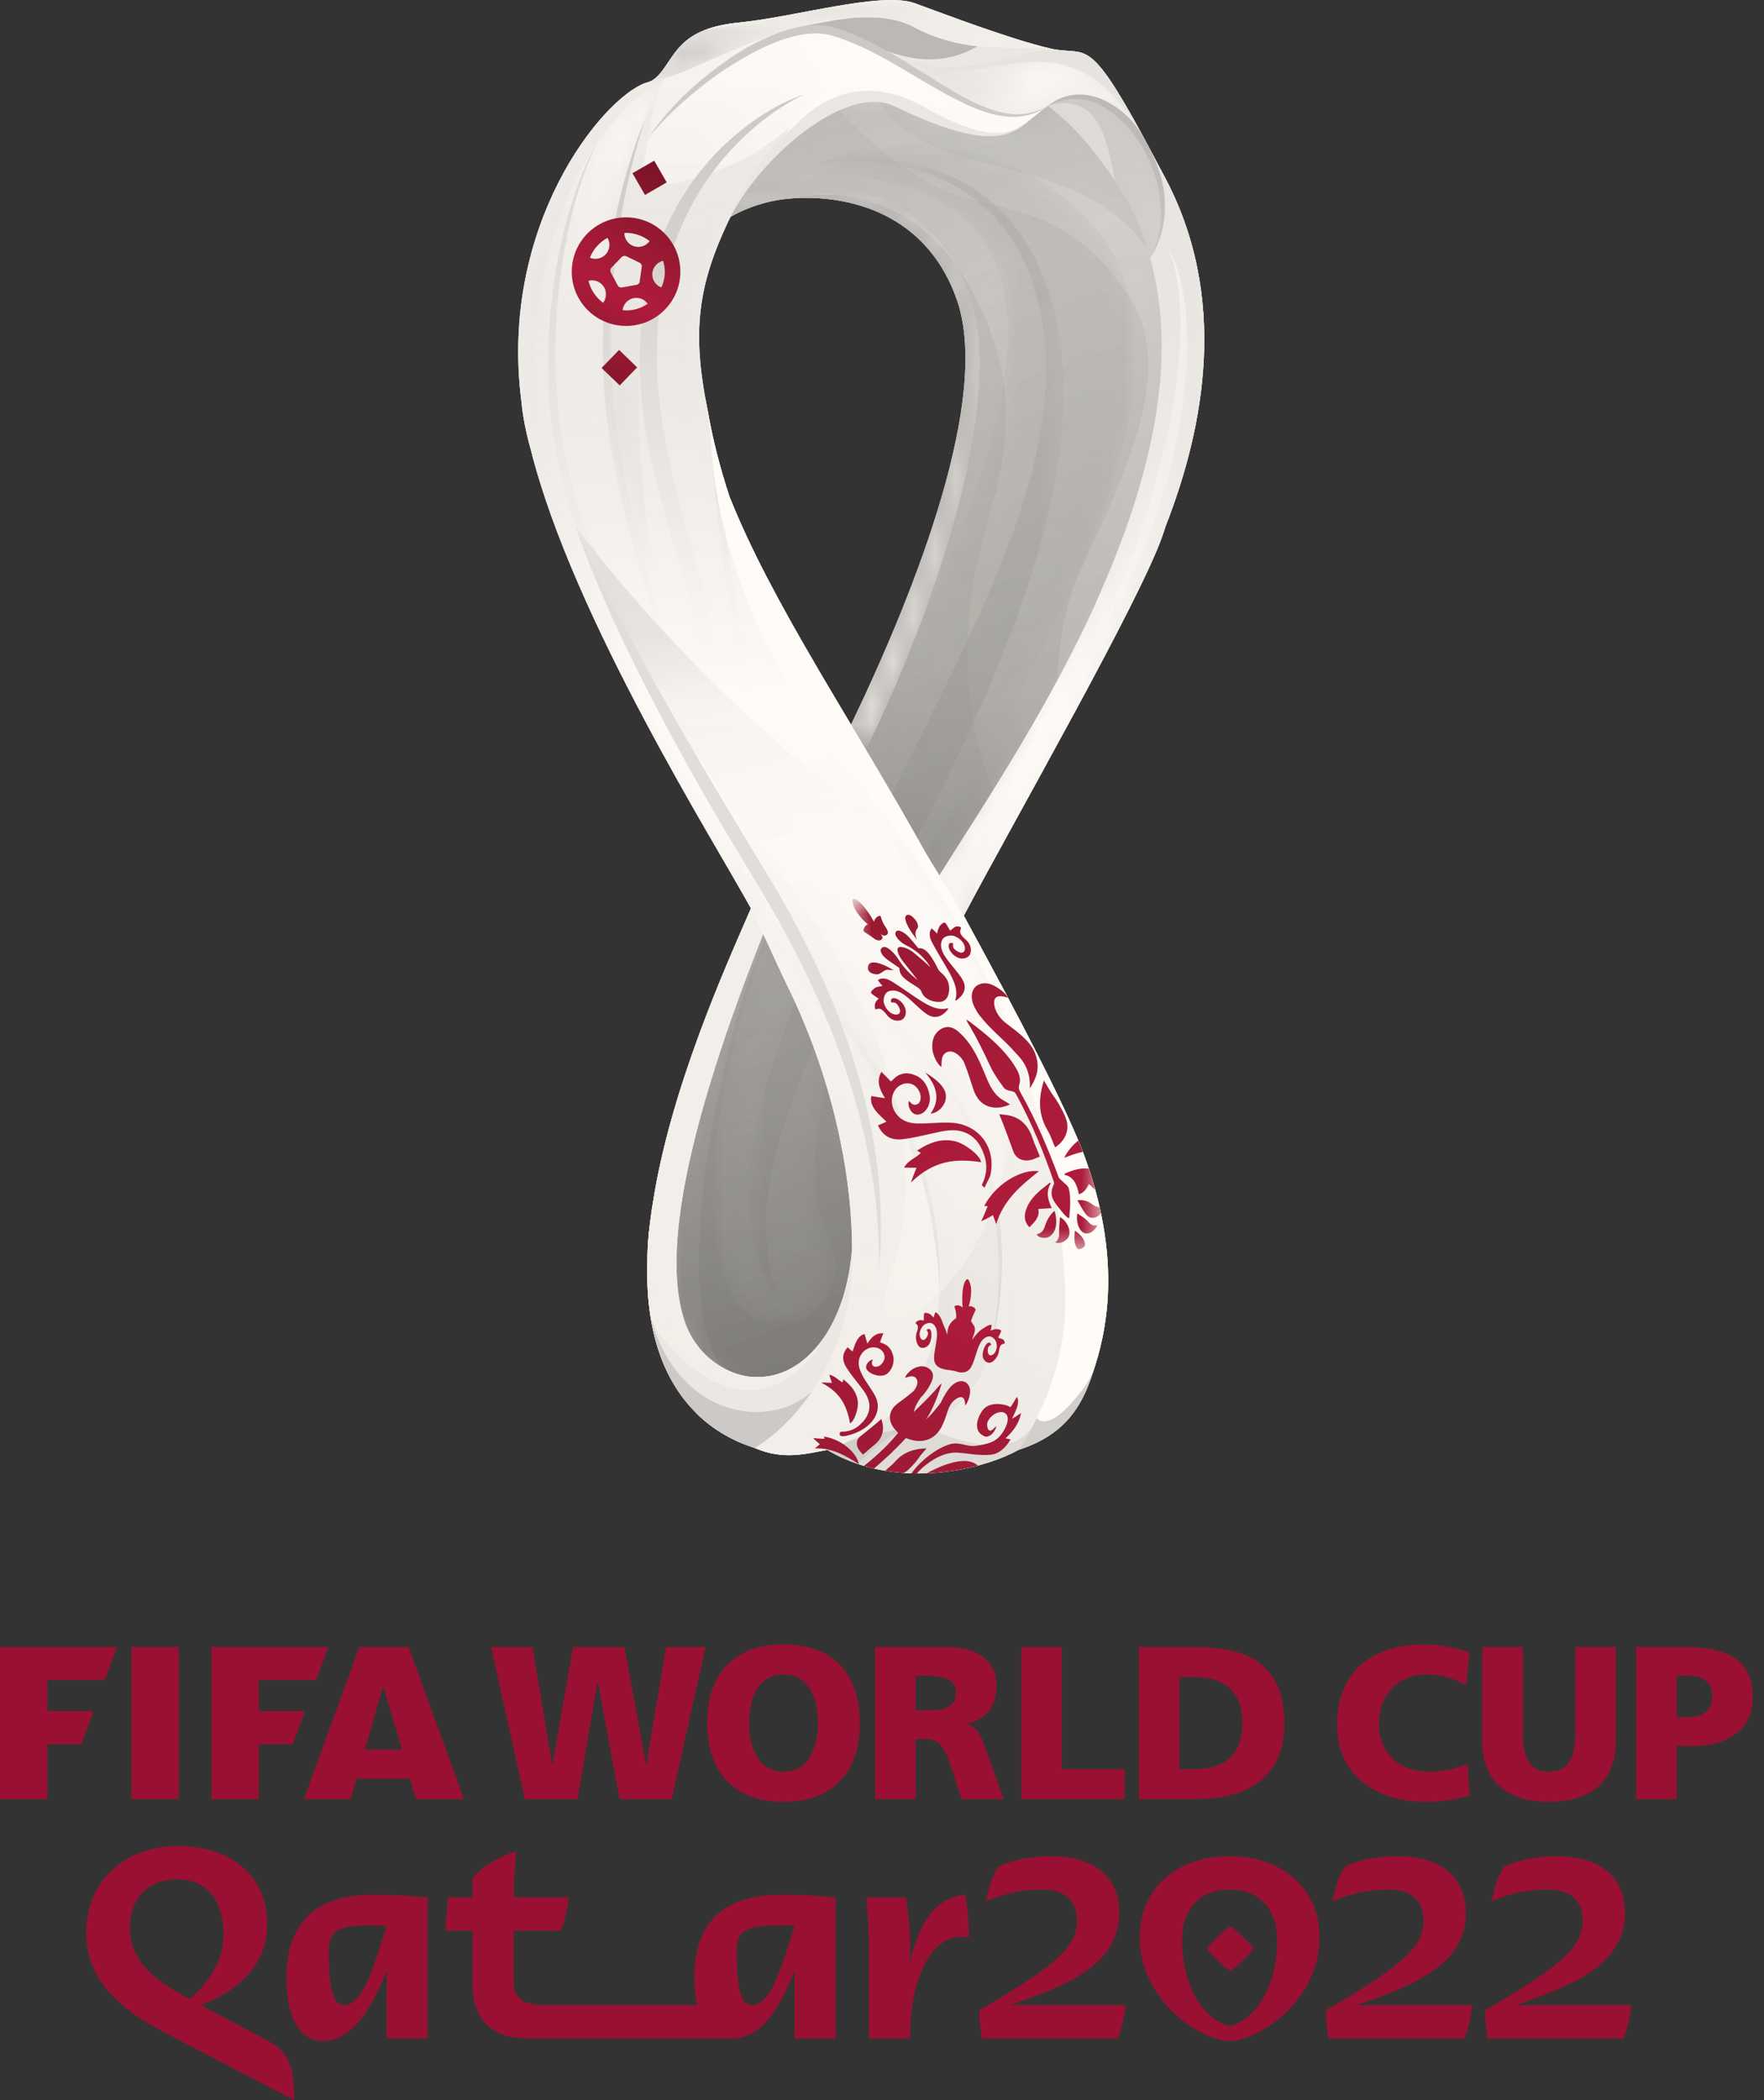 <svg width="84" height="100" viewBox="0 0 84 100" fill="none" xmlns="http://www.w3.org/2000/svg">
<rect x="0" y="0" width="84" height="100" fill="#333333" stroke="none"/>
<g clip-path="url(#clip0_2320_120948)">
<path d="M40.524 34.51C38.221 30.643 36.093 27.064 34.728 23.627C34.276 22.233 33.92 20.86 33.7 19.545C32.926 15.78 33.249 13.569 34.688 10.522C34.718 10.458 34.75 10.393 34.784 10.327C35.468 9.936 36.411 9.572 37.492 9.466C39.9 9.229 43.989 9.839 45.553 14.238C47.202 18.885 43.68 27.945 40.524 34.51ZM55.396 8.304C55.239 8.002 54.656 6.909 54.456 6.535C54.418 6.466 54.393 6.421 54.388 6.411C51.844 1.74 51.758 2.625 50.17 2.344C50.111 2.334 50.05 2.318 49.991 2.303C48.182 1.887 45.074 0.709 43.556 0.151C41.986 -0.424 37.857 0.812 35.191 1.075C34.513 1.14 33.987 1.265 33.568 1.428C32.342 1.904 32.038 2.712 31.531 3.375C31.236 3.762 31.029 3.88 30.755 3.944C30.749 3.945 30.742 3.945 30.738 3.947C28.664 4.691 23.765 10.734 24.824 19.074C24.899 19.892 25.071 20.69 25.292 21.47C27.318 29.474 34.096 40.208 35.761 43.254C34.534 46.077 31.916 51.873 31.081 57.331C31.047 57.516 30.845 58.77 30.832 59.823C30.721 62.598 31.241 65.137 32.85 66.961C32.861 66.972 33.166 67.3 33.18 67.314C34.003 68.125 34.973 68.641 35.949 68.95C37.331 69.545 38.382 69.213 39.399 69.04C39.853 69.315 40.327 69.528 40.81 69.693C43.718 70.698 46.971 69.891 48.495 69.04C50.539 68.376 51.471 67.176 52.055 65.316C52.644 63.563 53.544 59.988 51.506 54.696C50.59 52.411 48.748 48.835 45.911 43.636L45.892 43.606C48.167 39.3 54.259 28.648 55.343 25.535C55.403 25.371 55.453 25.212 55.504 25.053C57.346 20.34 58.549 14.107 55.396 8.304Z" fill="white"/>
<path d="M38.797 48.945C38.14 47.679 36.703 44.92 36.396 44.264C33.056 50.772 32.232 58 32.18 60.1C32.215 61.715 32.18 64.163 34.463 65.206C37.493 61.08 32.18 54.916 38.797 48.945Z" fill="#ACA9A6"/>
<path d="M46.465 27.241C47.246 23.36 49.194 20.052 46.721 14.659C44.683 10.219 41.176 8.63 37.492 9.467C39.902 9.229 43.993 9.838 45.555 14.238C47.205 18.885 43.683 27.946 40.526 34.51C40.454 34.664 40.376 34.819 40.302 34.972C41.836 37.635 43.091 39.926 44.59 42.633C44.59 42.633 46.609 39.374 47.447 37.898C45.728 33.913 45.977 29.658 46.465 27.241Z" fill="#ACA9A6"/>
<path d="M56.032 14.585C56.03 14.451 56.03 14.315 56.027 14.186V14.164C56.026 14.106 56.024 14.054 56.024 13.997C56.002 13.416 55.962 12.914 55.906 12.498C55.847 12.089 55.776 11.784 55.711 11.566C55.419 10.691 54.719 9.646 53.917 8.64C52.349 6.671 50.39 4.863 50.329 4.806C50.206 4.86 50.079 4.926 49.948 5.001C48.275 6.003 48.314 7.362 42.505 4.58C41.627 4.16 40.256 4.426 39.488 4.477C45.362 8.839 51.808 8.653 56.032 14.585Z" fill="#BCBAB7"/>
<path d="M51.526 31.005C51.75 30.666 51.953 30.351 52.135 30.064C52.352 29.709 52.558 29.345 52.753 28.976C52.842 28.809 52.928 28.64 53.012 28.47C55.397 23.67 56.066 18.069 56.031 14.585C53.042 5.901 44.328 9.773 41.536 4.359C41.49 4.362 39.4 4.484 39.355 4.488C39.492 4.663 39.633 4.835 39.782 5.006C40.889 6.27 43.481 8.834 46.268 9.488C49.058 10.143 51.396 10.549 53.75 14.055C56.103 17.563 53.6 22.505 51.396 27.359C50.517 29.295 50.429 31.24 50.301 33.161C50.659 32.666 50.737 32.089 51.162 31.518C51.285 31.35 51.407 31.178 51.526 31.005Z" fill="#CCC9C6"/>
<path d="M53.75 14.056C51.396 10.549 49.058 10.142 46.269 9.488C43.48 8.835 40.889 6.269 39.783 5.006C39.634 4.836 39.493 4.662 39.356 4.489C37.433 4.677 35.89 6.218 34.849 8.423C34.492 9.182 34.193 10.018 33.957 10.902C34.727 10.236 36.031 9.609 37.491 9.467C41.173 8.629 44.682 10.218 46.718 14.66C49.193 20.051 47.244 23.362 46.462 27.24C45.974 29.657 45.725 33.913 47.444 37.898C48.042 36.845 48.688 35.391 50.301 33.162C50.43 31.24 50.517 29.294 51.396 27.36C53.601 22.506 56.103 17.562 53.75 14.056Z" fill="#BBB8B5"/>
<mask id="mask0_2320_120948" style="mask-type:luminance" maskUnits="userSpaceOnUse" x="33" y="4" width="23" height="38">
<path d="M39.49 4.476C39.444 4.479 39.399 4.485 39.354 4.487C37.431 4.677 35.89 6.215 34.847 8.423C34.491 9.182 34.191 10.017 33.957 10.903C34.189 10.703 34.465 10.507 34.781 10.327C35.467 9.937 36.41 9.573 37.491 9.466C39.899 9.23 43.99 9.839 45.551 14.237C47.202 18.885 43.679 27.945 40.523 34.51C42.056 37.173 42.995 38.861 44.732 41.696C44.732 41.696 52.24 30.248 52.325 30.078C54.709 25.278 56.037 19.39 55.682 14.673C55.114 7.108 50.39 4.863 50.329 4.806C50.205 4.86 50.078 4.927 49.947 5.001C48.276 6.004 48.232 7.602 42.423 4.821C41.802 4.522 40.973 4.45 40.271 4.45C39.982 4.45 39.713 4.461 39.49 4.476Z" fill="white"/>
</mask>
<g mask="url(#mask0_2320_120948)">
<mask id="mask1_2320_120948" style="mask-type:luminance" maskUnits="userSpaceOnUse" x="20" y="-4" width="50" height="54">
<mask id="mask2_2320_120948" style="mask-type:luminance" maskUnits="userSpaceOnUse" x="-30291" y="-29536" width="60534" height="60533">
<path d="M-30290 -29535.7H30242.4V30996.8H-30290V-29535.7Z" fill="white"/>
</mask>
<g mask="url(#mask2_2320_120948)">
<path d="M20.859 36.312L37.147 -3.316L69.133 9.831L52.845 49.459L20.859 36.312Z" fill="url(#paint0_linear_2320_120948)"/>
</g>
</mask>
<g mask="url(#mask1_2320_120948)">
<path d="M39.49 4.475C39.444 4.478 39.399 4.485 39.354 4.486C37.431 4.677 35.89 6.215 34.847 8.422C34.491 9.181 34.191 10.016 33.957 10.903C34.189 10.703 34.465 10.507 34.781 10.327C35.467 9.937 36.41 9.572 37.491 9.466C39.899 9.229 43.99 9.839 45.551 14.237C47.202 18.884 43.679 27.945 40.523 34.509C42.056 37.172 42.995 38.861 44.732 41.695C44.732 41.695 52.24 30.247 52.325 30.077C54.709 25.277 56.037 19.39 55.682 14.673C55.114 7.108 50.39 4.862 50.329 4.806C50.205 4.86 50.078 4.926 49.947 5.001C48.276 6.003 48.232 7.602 42.423 4.821C41.802 4.521 40.973 4.449 40.271 4.449C39.982 4.449 39.713 4.46 39.49 4.475Z" fill="url(#paint1_linear_2320_120948)"/>
</g>
</g>
<mask id="mask3_2320_120948" style="mask-type:luminance" maskUnits="userSpaceOnUse" x="23" y="-1" width="157" height="72">
<path d="M23.766 70.698H179.546V-0.424H23.766V70.698Z" fill="white"/>
</mask>
<g mask="url(#mask3_2320_120948)">
<path d="M37.064 43.584C34.464 47.21 30.473 66.59 36.275 65.911C45.384 64.636 38.271 46.055 37.064 43.584Z" fill="#9A9794"/>
</g>
<mask id="mask4_2320_120948" style="mask-type:luminance" maskUnits="userSpaceOnUse" x="33" y="4" width="24" height="39">
<path d="M39.49 4.476C39.444 4.478 39.399 4.485 39.354 4.487C37.431 4.677 35.89 6.215 34.847 8.422C34.491 9.182 34.191 10.017 33.957 10.903C34.189 10.703 34.465 10.507 34.781 10.327C35.467 9.937 36.41 9.572 37.491 9.466C39.899 9.23 43.99 9.839 45.551 14.237C47.202 18.885 43.679 27.945 40.523 34.51C42.056 37.172 43.376 39.892 44.877 42.597C44.877 42.597 52.928 28.642 53.011 28.471C55.397 23.669 56.422 18.049 56.033 14.585C55.636 11.065 54.947 9.805 54.083 8.507C53.781 8.053 50.39 4.863 50.329 4.806C50.205 4.86 50.078 4.926 49.947 5.001C48.276 6.003 48.232 7.602 42.423 4.821C41.802 4.522 40.973 4.45 40.271 4.45C39.982 4.45 39.713 4.461 39.49 4.476Z" fill="white"/>
</mask>
<g mask="url(#mask4_2320_120948)">
<mask id="mask5_2320_120948" style="mask-type:luminance" maskUnits="userSpaceOnUse" x="21" y="-3" width="49" height="54">
<mask id="mask6_2320_120948" style="mask-type:luminance" maskUnits="userSpaceOnUse" x="-30291" y="-29536" width="60534" height="60533">
<path d="M-30290 -29535.7H30242.4V30996.8H-30290V-29535.7Z" fill="white"/>
</mask>
<g mask="url(#mask6_2320_120948)">
<path d="M53.605 -2.987L69.051 37.818L36.772 50.035L21.326 9.23L53.605 -2.987Z" fill="url(#paint2_linear_2320_120948)"/>
</g>
</mask>
<g mask="url(#mask5_2320_120948)">
<path d="M39.49 4.476C39.444 4.479 39.399 4.485 39.354 4.487C37.431 4.677 35.89 6.215 34.847 8.423C34.491 9.182 34.191 10.017 33.957 10.904C34.189 10.703 34.465 10.508 34.781 10.328C35.467 9.938 36.41 9.573 37.491 9.467C39.899 9.23 43.99 9.84 45.551 14.237C47.202 18.885 43.679 27.945 40.523 34.51C42.056 37.173 43.376 39.892 44.877 42.598C44.877 42.598 52.928 28.642 53.011 28.471C55.397 23.67 56.422 18.049 56.033 14.586C55.636 11.066 54.947 9.806 54.083 8.508C53.781 8.053 50.39 4.863 50.329 4.807C50.205 4.86 50.078 4.927 49.947 5.002C48.276 6.004 48.232 7.603 42.423 4.822C41.802 4.522 40.973 4.45 40.271 4.45C39.982 4.45 39.713 4.461 39.49 4.476Z" fill="url(#paint3_linear_2320_120948)"/>
</g>
</g>
<mask id="mask7_2320_120948" style="mask-type:luminance" maskUnits="userSpaceOnUse" x="23" y="-1" width="157" height="72">
<path d="M23.766 70.698H179.546V-0.424H23.766V70.698Z" fill="white"/>
</mask>
<g mask="url(#mask7_2320_120948)">
<mask id="mask8_2320_120948" style="mask-type:luminance" maskUnits="userSpaceOnUse" x="33" y="6" width="22" height="58">
<path d="M33.973 6.834H54.07V63.073H33.973V6.834Z" fill="white"/>
</mask>
<g mask="url(#mask8_2320_120948)">
<g opacity="0.28">
<mask id="mask9_2320_120948" style="mask-type:luminance" maskUnits="userSpaceOnUse" x="33" y="6" width="22" height="58">
<path d="M43.144 6.834C40.667 6.86 38.856 7.667 38.797 8.242C50.365 8.621 51.293 16.714 39.985 37.165C35.697 44.919 33.994 52.048 33.973 56.837V57.017C33.986 60.037 34.681 62.094 35.821 62.741C36.212 62.963 36.63 63.067 37.044 63.074H37.115C38.904 63.049 40.56 61.17 39.399 58.769C37.955 55.784 39.175 49.626 42.87 42.899C46.565 36.169 59.481 17.67 51.528 10.154C48.883 7.655 45.835 6.859 43.385 6.834H43.144Z" fill="white"/>
</mask>
<g mask="url(#mask9_2320_120948)">
<mask id="mask10_2320_120948" style="mask-type:luminance" maskUnits="userSpaceOnUse" x="7" y="-7" width="79" height="83">
<mask id="mask11_2320_120948" style="mask-type:luminance" maskUnits="userSpaceOnUse" x="-30291" y="-29536" width="60534" height="60533">
<path d="M-30290 -29535.7H30242.4V30996.8H-30290V-29535.7Z" fill="white"/>
</mask>
<g mask="url(#mask11_2320_120948)">
<path d="M85.045 19.814L52.796 75.475L7.312 49.122L39.562 -6.539L85.045 19.814Z" fill="url(#paint4_linear_2320_120948)"/>
</g>
</mask>
<g mask="url(#mask10_2320_120948)">
<path d="M43.144 6.833C40.667 6.859 38.856 7.665 38.797 8.241C50.365 8.619 51.293 16.712 39.985 37.163C35.697 44.918 33.994 52.047 33.973 56.836V57.016C33.986 60.035 34.681 62.092 35.821 62.74C36.212 62.961 36.63 63.066 37.044 63.072H37.115C38.904 63.047 40.56 61.169 39.399 58.768C37.955 55.783 39.175 49.625 42.87 42.898C46.565 36.168 59.481 17.669 51.528 10.153C48.883 7.653 45.835 6.858 43.385 6.833H43.144Z" fill="url(#paint5_linear_2320_120948)"/>
</g>
</g>
</g>
</g>
<mask id="mask12_2320_120948" style="mask-type:luminance" maskUnits="userSpaceOnUse" x="35" y="7" width="16" height="55">
<path d="M35.664 7.528H50.656V61.715H35.664V7.528Z" fill="white"/>
</mask>
<g mask="url(#mask12_2320_120948)">
<g opacity="0.33">
<mask id="mask13_2320_120948" style="mask-type:luminance" maskUnits="userSpaceOnUse" x="35" y="7" width="16" height="55">
<path d="M35.664 61.715H50.655V7.529H35.664V61.715Z" fill="white"/>
</mask>
<g mask="url(#mask13_2320_120948)">
<path d="M37.768 7.994C38.419 7.783 39.099 7.666 39.779 7.594C40.461 7.521 41.15 7.509 41.836 7.555C43.207 7.646 44.583 7.981 45.812 8.648C47.043 9.308 48.087 10.312 48.84 11.499C49.211 12.095 49.516 12.731 49.769 13.386C50.002 14.045 50.201 14.716 50.34 15.403C50.904 18.159 50.646 21.013 50.073 23.73C49.491 26.457 48.594 29.098 47.548 31.651C46.509 34.211 45.299 36.681 44.07 39.125L42.2 42.765L40.365 46.4C39.185 48.831 38.044 51.279 37.255 53.827C37.056 54.463 36.891 55.106 36.762 55.757C36.623 56.404 36.525 57.06 36.489 57.718C36.409 59.034 36.555 60.376 37.083 61.629L36.925 61.713C36.156 60.55 35.777 59.13 35.691 57.721C35.595 56.308 35.766 54.892 36.05 53.521C36.322 52.144 36.743 50.81 37.196 49.498C37.65 48.185 38.182 46.907 38.73 45.641C40.947 40.592 43.556 35.798 45.87 30.913C46.441 29.689 47.008 28.465 47.51 27.217C48.02 25.972 48.489 24.711 48.867 23.426C49.628 20.866 50.059 18.167 49.668 15.523C49.583 14.864 49.403 14.217 49.211 13.581C48.997 12.952 48.733 12.34 48.407 11.762C47.741 10.615 46.796 9.628 45.641 8.948C44.491 8.262 43.167 7.878 41.821 7.735C41.147 7.664 40.466 7.648 39.787 7.691C39.109 7.737 38.43 7.825 37.773 8.01L37.768 7.994Z" fill="#797775"/>
</g>
</g>
</g>
<mask id="mask14_2320_120948" style="mask-type:luminance" maskUnits="userSpaceOnUse" x="30" y="43" width="12" height="24">
<path d="M30.938 43.075H41.627V66.33H30.938V43.075Z" fill="white"/>
</mask>
<g mask="url(#mask14_2320_120948)">
<g opacity="0.55">
<mask id="mask15_2320_120948" style="mask-type:luminance" maskUnits="userSpaceOnUse" x="30" y="43" width="12" height="24">
<path d="M30.938 58.551C30.938 62.529 32.782 64.855 34.252 65.799C34.723 66.1 35.516 66.312 36.358 66.33H36.58C36.924 66.322 37.271 66.282 37.605 66.201C39.871 65.649 41.587 63.375 41.627 59.144V58.839C41.611 57.148 41.335 55.157 40.732 52.852C40.531 52.081 38.922 48.592 38.602 47.974C37.945 46.708 36.434 43.73 36.127 43.075C33.499 49.014 30.99 56.447 30.938 58.551Z" fill="white"/>
</mask>
<g mask="url(#mask15_2320_120948)">
<mask id="mask16_2320_120948" style="mask-type:luminance" maskUnits="userSpaceOnUse" x="30" y="43" width="13" height="24">
<mask id="mask17_2320_120948" style="mask-type:luminance" maskUnits="userSpaceOnUse" x="-30291" y="-29536" width="60534" height="60533">
<path d="M-30290 -29535.7H30242.4V30996.8H-30290V-29535.7Z" fill="white"/>
</mask>
<g mask="url(#mask17_2320_120948)">
<path d="M30.938 43.074H42.916V66.498H30.938V43.074Z" fill="url(#paint6_linear_2320_120948)"/>
</g>
</mask>
<g mask="url(#mask16_2320_120948)">
<path d="M30.938 58.552C30.938 62.529 32.782 64.855 34.252 65.799C34.723 66.101 35.516 66.312 36.358 66.33H36.58C36.924 66.323 37.271 66.283 37.605 66.202C39.871 65.649 41.587 63.375 41.627 59.144V58.839C41.611 57.149 41.335 55.157 40.732 52.853C40.531 52.082 38.922 48.592 38.602 47.974C37.945 46.709 36.434 43.731 36.127 43.075C33.499 49.015 30.99 56.448 30.938 58.552Z" fill="url(#paint7_linear_2320_120948)"/>
</g>
</g>
</g>
</g>
<mask id="mask18_2320_120948" style="mask-type:luminance" maskUnits="userSpaceOnUse" x="33" y="3" width="23" height="40">
<path d="M33.957 3.979H55.892V42.347H33.957V3.979Z" fill="white"/>
</mask>
<g mask="url(#mask18_2320_120948)">
<g opacity="0.44">
<mask id="mask19_2320_120948" style="mask-type:luminance" maskUnits="userSpaceOnUse" x="33" y="3" width="23" height="40">
<path d="M34.847 8.422C34.491 9.182 34.193 10.017 33.957 10.903C34.187 10.703 34.466 10.507 34.782 10.327C35.467 9.937 36.41 9.572 37.489 9.466C39.899 9.23 43.988 9.839 45.552 14.237C47.202 18.885 43.679 27.945 40.523 34.509C42.056 37.172 43.474 39.641 44.972 42.347C44.972 42.347 52.928 28.641 53.011 28.47C55.397 23.67 57.629 14.673 53.917 8.639C52.599 6.495 50.706 4.887 50.643 4.831C50.395 4.868 50.078 4.926 49.947 5.001C48.276 6.003 48.857 6.817 42.937 4.281C42.453 4.073 41.943 3.98 41.426 3.98C38.692 3.98 35.724 6.568 34.847 8.422Z" fill="white"/>
</mask>
<g mask="url(#mask19_2320_120948)">
<mask id="mask20_2320_120948" style="mask-type:luminance" maskUnits="userSpaceOnUse" x="21" y="-5" width="50" height="55">
<mask id="mask21_2320_120948" style="mask-type:luminance" maskUnits="userSpaceOnUse" x="-30291" y="-29536" width="60534" height="60533">
<path d="M-30290 -29535.7H30242.4V30996.8H-30290V-29535.7Z" fill="white"/>
</mask>
<g mask="url(#mask21_2320_120948)">
<path d="M36.669 49.885L21.418 7.483L54.916 -4.565L70.167 37.837L36.669 49.885Z" fill="url(#paint8_linear_2320_120948)"/>
</g>
</mask>
<g mask="url(#mask20_2320_120948)">
<path d="M34.847 8.421C34.491 9.181 34.193 10.015 33.957 10.902C34.187 10.702 34.466 10.506 34.782 10.326C35.467 9.936 36.41 9.571 37.489 9.465C39.899 9.229 43.988 9.838 45.552 14.236C47.202 18.884 43.679 27.944 40.523 34.508C42.056 37.171 43.474 39.64 44.972 42.346C44.972 42.346 52.928 28.64 53.011 28.47C55.397 23.669 57.629 14.672 53.917 8.638C52.599 6.495 50.706 4.886 50.643 4.83C50.395 4.867 50.078 4.925 49.947 5C48.276 6.002 48.857 6.816 42.937 4.28C42.453 4.072 41.943 3.979 41.426 3.979C38.692 3.979 35.724 6.567 34.847 8.421Z" fill="url(#paint9_linear_2320_120948)"/>
</g>
</g>
</g>
</g>
<mask id="mask22_2320_120948" style="mask-type:luminance" maskUnits="userSpaceOnUse" x="31" y="4" width="26" height="63">
<path d="M31.543 4.401H56.068V66.319H31.543V4.401Z" fill="white"/>
</mask>
<g mask="url(#mask22_2320_120948)">
<g opacity="0.44">
<mask id="mask23_2320_120948" style="mask-type:luminance" maskUnits="userSpaceOnUse" x="31" y="4" width="26" height="63">
<path d="M41.436 4.401C39.511 4.415 37.354 5.988 36.551 6.889C35.618 7.937 34.192 10.016 33.956 10.903C34.727 10.237 36.029 9.609 37.489 9.466C39.898 9.229 43.987 9.839 45.551 14.237C47.201 18.884 43.679 27.945 40.523 34.509C40.449 34.663 40.373 34.819 40.298 34.971C39.982 35.533 36.255 42.699 36.124 43.074C33.823 49.714 31.596 56.517 31.543 58.62C31.543 62.221 32.819 66.263 36.4 66.319H36.551C36.883 66.315 37.232 66.276 37.602 66.201C41.009 65.506 41.856 59.941 41.344 57.073C41.344 57.073 40.245 52.414 40.193 52.318C40.193 52.318 46.956 38.756 47.444 37.897C48.039 36.845 52.928 28.641 53.011 28.47C55.397 23.67 56.26 18.061 56.031 14.585C55.951 13.361 54.718 9.646 53.917 8.639C52.348 6.671 50.077 4.926 49.947 5.001C48.275 6.003 48.538 6.83 42.506 4.58C42.184 4.46 41.845 4.404 41.497 4.401H41.436Z" fill="white"/>
</mask>
<g mask="url(#mask23_2320_120948)">
<mask id="mask24_2320_120948" style="mask-type:luminance" maskUnits="userSpaceOnUse" x="11" y="-5" width="66" height="80">
<mask id="mask25_2320_120948" style="mask-type:luminance" maskUnits="userSpaceOnUse" x="-30291" y="-29536" width="60534" height="60533">
<path d="M-30290 -29535.7H30242.4V30996.8H-30290V-29535.7Z" fill="white"/>
</mask>
<g mask="url(#mask25_2320_120948)">
<path d="M34.374 74.992L11.375 11.046L53.429 -4.079L76.428 59.866L34.374 74.992Z" fill="url(#paint10_linear_2320_120948)"/>
</g>
</mask>
<g mask="url(#mask24_2320_120948)">
<path d="M41.436 4.402C39.511 4.416 37.354 5.989 36.551 6.89C35.618 7.938 34.192 10.017 33.956 10.904C34.727 10.238 36.029 9.61 37.489 9.467C39.898 9.23 43.987 9.84 45.551 14.238C47.201 18.885 43.679 27.946 40.523 34.51C40.449 34.664 40.373 34.82 40.298 34.972C39.982 35.535 36.255 42.7 36.124 43.075C33.823 49.715 31.596 56.517 31.543 58.621C31.543 62.222 32.819 66.264 36.4 66.32H36.551C36.883 66.316 37.232 66.277 37.602 66.202C41.009 65.507 41.856 59.941 41.344 57.074C41.344 57.074 40.245 52.416 40.193 52.319C40.193 52.319 46.956 38.757 47.444 37.898C48.039 36.846 52.928 28.642 53.011 28.471C55.397 23.671 56.26 18.062 56.031 14.586C55.951 13.362 54.718 9.647 53.917 8.64C52.348 6.672 50.077 4.927 49.947 5.002C48.275 6.004 48.538 6.831 42.506 4.581C42.184 4.461 41.845 4.405 41.497 4.402H41.436Z" fill="url(#paint11_linear_2320_120948)"/>
</g>
</g>
</g>
</g>
</g>
<mask id="mask26_2320_120948" style="mask-type:luminance" maskUnits="userSpaceOnUse" x="34" y="8" width="13" height="28">
<path d="M37.427 8.816C37.114 8.848 36.02 9.061 35.355 9.282L34.995 9.833L34.781 10.327C35.468 9.937 36.411 9.572 37.491 9.466C39.899 9.23 43.99 9.839 45.551 14.237C47.202 18.885 43.68 27.945 40.524 34.509C40.455 34.653 40.385 34.794 40.317 34.936C40.825 35.363 41.225 35.687 41.225 35.687C41.32 35.53 41.378 35.401 41.463 35.239C44.712 28.467 47.894 18.875 46.168 14.02C45.497 12.133 44.337 10.719 42.719 9.822C42.618 9.766 42.003 9.47 41.79 9.388C41.687 9.346 41.583 9.307 41.479 9.27C41.276 9.2 40.648 9.028 40.544 9.005C40.151 8.915 39.742 8.85 39.328 8.813C39.02 8.783 38.705 8.77 38.394 8.77C38.068 8.77 37.741 8.784 37.427 8.816Z" fill="white"/>
</mask>
<g mask="url(#mask26_2320_120948)">
<mask id="mask27_2320_120948" style="mask-type:luminance" maskUnits="userSpaceOnUse" x="34" y="8" width="14" height="28">
<mask id="mask28_2320_120948" style="mask-type:luminance" maskUnits="userSpaceOnUse" x="-30291" y="-29536" width="60534" height="60533">
<path d="M-30290 -29535.7H30242.4V30996.8H-30290V-29535.7Z" fill="white"/>
</mask>
<g mask="url(#mask28_2320_120948)">
<path d="M47.893 35.685H34.781V8.769H47.893V35.685Z" fill="url(#paint12_linear_2320_120948)"/>
</g>
</mask>
<g mask="url(#mask27_2320_120948)">
<path d="M37.427 8.814C37.114 8.847 36.02 9.06 35.355 9.281L34.995 9.831L34.781 10.325C35.468 9.936 36.411 9.571 37.491 9.465C39.899 9.228 43.99 9.838 45.551 14.235C47.202 18.883 43.68 27.943 40.524 34.508C40.455 34.651 40.385 34.792 40.317 34.935C40.825 35.361 41.225 35.685 41.225 35.685C41.32 35.529 41.378 35.399 41.463 35.238C44.712 28.465 47.894 18.874 46.168 14.018C45.497 12.131 44.337 10.718 42.719 9.82C42.618 9.765 42.003 9.468 41.79 9.387C41.687 9.344 41.583 9.306 41.479 9.269C41.276 9.199 40.648 9.027 40.544 9.004C40.151 8.913 39.742 8.848 39.328 8.811C39.02 8.782 38.705 8.769 38.394 8.769C38.068 8.769 37.741 8.783 37.427 8.814Z" fill="url(#paint13_linear_2320_120948)"/>
</g>
</g>
<mask id="mask29_2320_120948" style="mask-type:luminance" maskUnits="userSpaceOnUse" x="23" y="-1" width="157" height="72">
<path d="M23.766 70.698H179.546V-0.424H23.766V70.698Z" fill="white"/>
</mask>
<g mask="url(#mask29_2320_120948)">
<path d="M44.733 41.695C44.48 41.271 44.33 41.039 44.329 41.038C44.234 40.877 44.144 40.725 44.052 40.57C40.549 34.273 36.778 28.789 34.727 23.628C34.276 22.234 33.92 20.86 33.699 19.547C32.926 15.78 33.249 13.569 34.688 10.523C36.07 7.591 40.252 3.932 42.591 5.053C47.636 7.468 48.308 6.302 49.524 5.31C49.562 5.282 49.657 5.212 49.696 5.176C49.723 5.155 49.877 5.055 49.903 5.037C63.13 15.204 48.951 34.854 44.733 41.695ZM36.663 65.52C36.315 65.575 35.982 65.584 35.663 65.551C35.136 65.481 34.607 65.274 34.102 64.926C33.394 64.438 32.869 63.717 32.598 62.902C31.777 60.442 31.949 55.548 36.342 44.467C36.799 45.463 37.229 46.4 37.419 46.784C39.961 51.928 40.571 56.646 40.574 59.463C40.3 63.009 38.591 65.159 36.663 65.52ZM55.396 8.304C55.239 8.003 54.657 6.911 54.456 6.535C54.418 6.465 54.393 6.42 54.388 6.41C51.844 1.739 51.758 2.626 50.168 2.345C50.112 2.335 50.05 2.318 49.991 2.304C48.182 1.888 45.072 0.709 43.554 0.153C41.986 -0.423 37.857 0.812 35.191 1.074C34.511 1.141 33.987 1.265 33.568 1.427C32.342 1.904 32.038 2.712 31.531 3.374C31.236 3.761 31.027 3.881 30.754 3.943C30.749 3.945 30.742 3.945 30.738 3.948C28.664 4.691 23.765 10.735 24.824 19.073C24.898 19.891 25.071 20.689 25.291 21.471C27.318 29.474 34.096 40.209 35.761 43.254C34.534 46.077 31.916 51.872 31.081 57.33C31.047 57.515 30.845 58.772 30.832 59.821V59.823C30.72 62.598 31.239 65.139 32.85 66.961C32.861 66.972 33.166 67.3 33.181 67.315C34.002 68.124 34.973 68.641 35.95 68.952C37.331 69.546 38.382 69.212 39.397 69.039C39.853 69.316 40.327 69.526 40.811 69.693C43.718 70.698 46.971 69.89 48.495 69.039C50.539 68.376 51.47 67.176 52.055 65.316C52.644 63.565 53.544 59.988 51.507 54.697C50.589 52.411 48.748 48.834 45.911 43.636L45.892 43.605C48.167 39.3 54.258 28.649 55.344 25.535C55.403 25.372 55.453 25.213 55.504 25.055C57.346 20.341 58.549 14.105 55.396 8.304Z" fill="#EFECE8"/>
<path d="M49.916 33.492C49.725 33.8 49.237 34.53 48.63 35.429C47.117 37.989 45.679 40.16 44.734 41.693C45.042 42.189 45.727 43.306 46.02 43.838C45.982 43.77 45.947 43.705 45.911 43.636L45.892 43.606C46.038 43.331 46.2 43.028 46.376 42.702C46.382 40.971 49.327 34.837 49.916 33.492Z" fill="#DAD7D3"/>
<path d="M43.533 1.296C42.416 0.697 40.991 0.745 39.632 0.982C39.218 1.055 38.227 1.246 38.227 1.246C38.227 1.246 40.23 1.738 41.83 2.303C42.861 2.698 44.59 3.366 46.673 2.266L46.712 2.177C45.752 2.074 44.594 1.865 43.533 1.296Z" fill="#BBB8B5"/>
</g>
<path d="M37.017 1.769C36.559 1.951 36.158 2.111 35.874 2.268C32.114 4.353 31.047 6.416 30.869 6.583C30.761 7.309 30.597 7.866 30.516 8.749C31.211 9.108 34.584 8.451 36.825 6.686C37.103 6.453 37.396 6.231 37.701 6.019C37.819 5.928 37.927 5.872 38.018 5.804C38.032 5.798 38.045 5.77 38.059 5.764C39.341 4.619 40.85 1.811 42.26 2.504C42.373 2.56 42.484 2.611 42.593 2.657C42.427 2.561 42.26 2.466 42.091 2.374C41.081 1.832 40.011 1.437 38.849 1.437C38.264 1.437 37.655 1.537 37.017 1.769Z" fill="url(#paint14_linear_2320_120948)"/>
<mask id="mask30_2320_120948" style="mask-type:luminance" maskUnits="userSpaceOnUse" x="23" y="-1" width="157" height="72">
<path d="M23.766 70.698H179.546V-0.424H23.766V70.698Z" fill="white"/>
</mask>
<g mask="url(#mask30_2320_120948)">
<path d="M31.456 4.099C31.289 4.516 31.151 4.917 31.056 5.433C30.991 5.786 30.928 6.173 30.867 6.585C33.237 3.644 35.626 2.386 35.873 2.269C36.151 2.132 36.912 1.611 37.25 1.499C34.678 2.196 33.243 3.245 31.707 3.709C31.638 3.771 31.496 4.001 31.456 4.099Z" fill="#F6F2EE"/>
<path d="M44.051 5.118C40.121 2.915 38.095 5.718 38.095 5.718C38.083 5.721 38.071 5.76 38.06 5.765C36.663 7.014 35.266 8.754 34.688 10.523C36.072 7.59 40.254 3.931 42.593 5.053C48.126 7.701 48.404 6.05 49.905 5.037C48.809 5.699 47.901 7.276 44.051 5.118Z" fill="#EBE7E3"/>
<path d="M49.52 5.232C46.941 6.311 45.2 4.197 42.595 2.658C42.485 2.61 42.374 2.561 42.261 2.504C40.452 1.602 37.407 6.382 37.414 6.378C37.996 5.95 40.123 2.916 44.053 5.119C47.902 7.276 48.476 6.051 49.522 5.313C49.575 5.277 49.907 5.037 49.907 5.037C49.907 5.037 49.572 5.192 49.522 5.23L49.52 5.232Z" fill="#FFFBF7"/>
<path d="M36.824 6.686C34.581 8.392 31.21 9.107 30.516 8.75C30.21 12.121 29.477 16.478 30.223 21.402C30.549 23.553 30.985 25.842 31.347 28.106C30.427 20.872 30.232 12.188 36.824 6.686Z" fill="#EFECE8"/>
<path d="M33.568 1.428C32.343 1.904 32.038 2.712 31.532 3.374C31.234 3.762 31.027 3.881 30.754 3.944C30.941 3.904 31.163 3.851 31.415 3.79C32.1 3.618 32.68 3.364 33.359 3.065C33.982 2.789 34.688 2.477 35.594 2.108C36.097 1.903 37.161 1.516 37.722 1.364C38.29 1.21 39.766 0.959 39.846 0.943C39.846 0.943 40.414 0.87 40.597 0.842C40.545 0.846 34.352 1.2 33.568 1.428Z" fill="#EFECE8"/>
</g>
<mask id="mask31_2320_120948" style="mask-type:luminance" maskUnits="userSpaceOnUse" x="30" y="0" width="11" height="4">
<path d="M40.441 0.852C40.31 0.861 34.35 1.2 33.567 1.428C32.343 1.905 32.037 2.713 31.531 3.374C31.233 3.762 31.026 3.882 30.754 3.944C30.941 3.905 31.162 3.853 31.413 3.789C32.098 3.618 32.679 3.363 33.358 3.063C33.98 2.789 34.687 2.478 35.594 2.108C36.096 1.903 37.16 1.514 37.719 1.363C38.289 1.21 39.708 0.964 39.845 0.944C40.033 0.917 40.413 0.869 40.596 0.844C40.544 0.845 40.492 0.847 40.441 0.852Z" fill="white"/>
</mask>
<g mask="url(#mask31_2320_120948)">
<mask id="mask32_2320_120948" style="mask-type:luminance" maskUnits="userSpaceOnUse" x="30" y="0" width="11" height="4">
<mask id="mask33_2320_120948" style="mask-type:luminance" maskUnits="userSpaceOnUse" x="-30291" y="-29536" width="60534" height="60533">
<path d="M-30290 -29535.7H30242.4V30996.8H-30290V-29535.7Z" fill="white"/>
</mask>
<g mask="url(#mask33_2320_120948)">
<path d="M30.754 0.841H40.596V3.941H30.754V0.841Z" fill="url(#paint15_linear_2320_120948)"/>
</g>
</mask>
<g mask="url(#mask32_2320_120948)">
<path d="M40.441 0.851C40.31 0.86 34.35 1.199 33.567 1.427C32.343 1.904 32.037 2.712 31.531 3.373C31.233 3.761 31.026 3.881 30.754 3.943C30.941 3.904 31.162 3.852 31.413 3.788C32.098 3.617 32.679 3.362 33.358 3.062C33.98 2.788 34.687 2.478 35.594 2.107C36.096 1.902 37.16 1.513 37.719 1.362C38.289 1.209 39.708 0.963 39.845 0.943C40.033 0.917 40.413 0.868 40.596 0.843C40.544 0.844 40.492 0.846 40.441 0.851Z" fill="url(#paint16_linear_2320_120948)"/>
</g>
</g>
<mask id="mask34_2320_120948" style="mask-type:luminance" maskUnits="userSpaceOnUse" x="23" y="-1" width="157" height="72">
<path d="M23.766 70.698H179.546V-0.424H23.766V70.698Z" fill="white"/>
</mask>
<g mask="url(#mask34_2320_120948)">
<path d="M49.363 67.523C49.302 67.652 49.254 67.763 49.191 67.874C48.976 68.296 48.742 68.688 48.492 69.039C50.548 68.37 51.468 67.195 52.052 65.315C49.874 67.602 49.363 67.523 49.363 67.523Z" fill="#D2CFCB"/>
<path d="M44.586 68.15C42.948 67.433 41.632 68.841 40.809 69.694C43.716 70.698 46.968 69.891 48.493 69.038C48.742 68.688 48.977 68.297 49.192 67.875C48.332 69.305 46.17 68.845 44.586 68.15Z" fill="#DEDBD7"/>
<path d="M39.554 65.712C40.384 64.079 40.823 61.12 40.573 59.463C40.295 62.998 38.586 65.159 36.663 65.52C36.315 65.575 35.98 65.584 35.663 65.55C35.134 65.48 34.607 65.274 34.1 64.926C34.016 64.868 33.935 64.805 33.856 64.741C32.388 64.304 31.207 63.061 30.86 61.539C30.857 61.523 30.85 61.51 30.848 61.495C30.862 61.743 30.886 61.99 30.915 62.233L30.921 62.285C31.011 63.02 31.163 63.726 31.391 64.39C33.008 67.319 37.663 69.436 39.554 65.712Z" fill="#EBE7E3"/>
<path d="M36.662 65.52C36.314 65.576 35.98 65.584 35.662 65.55C35.135 65.48 34.606 65.274 34.101 64.926C33.714 64.658 33.38 64.322 33.112 63.936C31.785 62.562 31.053 60.11 30.936 58.446L30.931 58.385V58.388C30.882 58.829 30.836 59.347 30.831 59.823V59.825C30.79 60.832 30.834 61.809 30.981 62.732C30.987 62.749 30.99 62.767 30.992 62.786C32.462 65.58 36.54 68.367 39.255 63.661C38.549 64.702 37.633 65.338 36.662 65.52Z" fill="#F2EFEA"/>
<path d="M54.386 6.41C51.842 1.739 51.756 2.625 50.167 2.345C48.014 2.46 45.609 3.962 42.59 2.658C46.84 5.202 50.419 -0.286 54.444 6.518C54.447 6.523 54.494 6.612 54.498 6.618C54.48 6.587 54.467 6.559 54.453 6.535C54.416 6.465 54.392 6.42 54.386 6.41Z" fill="#E7E4E0"/>
</g>
<mask id="mask35_2320_120948" style="mask-type:luminance" maskUnits="userSpaceOnUse" x="42" y="2" width="13" height="5">
<path d="M49.902 5.036C49.926 5.021 49.952 5.006 49.977 4.99C50.931 4.362 52.794 4.03 54.454 6.534C52.015 2.404 49.742 2.783 47.384 3.165C45.844 3.414 44.268 3.663 42.59 2.657C44.953 4.18 47.641 6.438 49.902 5.036Z" fill="white"/>
</mask>
<g mask="url(#mask35_2320_120948)">
<mask id="mask36_2320_120948" style="mask-type:luminance" maskUnits="userSpaceOnUse" x="40" y="-3" width="17" height="15">
<mask id="mask37_2320_120948" style="mask-type:luminance" maskUnits="userSpaceOnUse" x="-30291" y="-29536" width="60534" height="60533">
<path d="M-30290 -29535.7H30242.4V30996.8H-30290V-29535.7Z" fill="white"/>
</mask>
<g mask="url(#mask37_2320_120948)">
<path d="M51.757 11.508L40.859 5.595L45.288 -2.569L56.186 3.343L51.757 11.508Z" fill="url(#paint17_linear_2320_120948)"/>
</g>
</mask>
<g mask="url(#mask36_2320_120948)">
<path d="M49.902 5.035C49.926 5.02 49.952 5.005 49.977 4.989C50.931 4.361 52.794 4.029 54.454 6.533C52.015 2.403 49.742 2.782 47.384 3.164C45.844 3.413 44.268 3.662 42.59 2.656C44.953 4.179 47.641 6.437 49.902 5.035Z" fill="url(#paint18_linear_2320_120948)"/>
</g>
</g>
<mask id="mask38_2320_120948" style="mask-type:luminance" maskUnits="userSpaceOnUse" x="23" y="-1" width="157" height="72">
<path d="M23.766 70.698H179.546V-0.424H23.766V70.698Z" fill="white"/>
</mask>
<g mask="url(#mask38_2320_120948)">
<path d="M35.95 68.951C37.018 68.283 37.93 67.35 38.655 66.266C36.635 68.123 32.261 67.52 30.977 62.698C31.234 64.328 31.818 65.792 32.85 66.961C32.86 66.973 33.166 67.301 33.18 67.314C34.002 68.125 34.972 68.641 35.95 68.951Z" fill="#CCC9C6"/>
<path d="M43.552 0.152C41.984 -0.423 37.855 0.813 35.188 1.074C34.51 1.14 33.984 1.266 33.566 1.428C35.143 1.085 35.252 1.426 39.871 0.909C39.894 0.906 40.477 0.849 40.626 0.841C41.664 0.774 42.688 0.844 43.532 1.296C44.593 1.865 45.594 2.105 46.556 2.208C47.752 2.336 48.886 2.249 49.987 2.304C48.181 1.888 45.071 0.708 43.552 0.152Z" fill="#F2EFEA"/>
</g>
<mask id="mask39_2320_120948" style="mask-type:luminance" maskUnits="userSpaceOnUse" x="33" y="0" width="17" height="3">
<path d="M42.344 0.002C40.4 0.032 37.329 0.865 35.193 1.075C34.513 1.14 33.989 1.266 33.57 1.428C35.165 1.109 35.325 1.425 39.877 0.909C39.898 0.906 40.483 0.849 40.629 0.84C41.669 0.774 42.691 0.844 43.536 1.296C44.597 1.865 45.599 2.104 46.56 2.206C47.281 2.285 47.979 2.285 48.662 2.283C49.112 2.283 49.554 2.283 49.993 2.303C48.184 1.888 45.075 0.71 43.558 0.152C43.288 0.054 42.947 0.009 42.549 0.002H42.344Z" fill="white"/>
</mask>
<g mask="url(#mask39_2320_120948)">
<mask id="mask40_2320_120948" style="mask-type:luminance" maskUnits="userSpaceOnUse" x="33" y="0" width="17" height="3">
<mask id="mask41_2320_120948" style="mask-type:luminance" maskUnits="userSpaceOnUse" x="-30291" y="-29536" width="60534" height="60533">
<path d="M-30290 -29535.7H30242.4V30996.8H-30290V-29535.7Z" fill="white"/>
</mask>
<g mask="url(#mask41_2320_120948)">
<path d="M33.57 0.003H49.993V2.305H33.57V0.003Z" fill="url(#paint19_linear_2320_120948)"/>
</g>
</mask>
<g mask="url(#mask40_2320_120948)">
<path d="M42.344 0.004C40.4 0.033 37.329 0.867 35.193 1.076C34.513 1.142 33.989 1.267 33.57 1.43C35.165 1.11 35.325 1.426 39.877 0.911C39.898 0.907 40.483 0.851 40.629 0.842C41.669 0.775 42.691 0.845 43.536 1.297C44.597 1.867 45.599 2.105 46.56 2.208C47.281 2.286 47.979 2.286 48.662 2.284C49.112 2.284 49.554 2.284 49.993 2.305C48.184 1.889 45.075 0.711 43.558 0.153C43.288 0.056 42.947 0.01 42.549 0.004H42.344Z" fill="url(#paint20_linear_2320_120948)"/>
</g>
</g>
<mask id="mask42_2320_120948" style="mask-type:luminance" maskUnits="userSpaceOnUse" x="23" y="-1" width="157" height="72">
<path d="M23.766 70.698H179.546V-0.424H23.766V70.698Z" fill="white"/>
</mask>
<g mask="url(#mask42_2320_120948)">
<path d="M46.558 2.207L46.432 2.271C44.71 3.2 43.12 2.768 42.09 2.374C42.258 2.465 42.427 2.559 42.591 2.659C45.611 3.963 48.016 2.459 50.168 2.344C50.112 2.333 50.05 2.318 49.991 2.303C48.89 2.248 47.756 2.335 46.558 2.207Z" fill="#EBE7E3"/>
<path d="M49.918 54.915C47.963 46.287 43.709 40.669 39.961 36.067C36.78 32.163 35.05 27.953 34.254 24.144C34.332 25.018 34.404 25.934 34.464 26.867C35.189 32.159 37.162 38.444 42.966 45.556C48.24 52.017 49.357 52.899 49.918 54.915Z" fill="#FFFBF7"/>
<path d="M54.554 6.718C54.554 6.72 54.615 6.859 54.615 6.859C54.63 6.892 54.981 7.721 54.994 7.753C55.974 10.053 54.96 11.948 54.766 12.274C56.181 17.277 54.698 23.002 52.402 28.206C51.401 30.486 51.438 32.529 51.148 33.97C51.151 33.962 51.156 33.955 51.159 33.949C53.066 30.422 54.81 27.067 55.345 25.536C55.403 25.371 55.454 25.212 55.504 25.054C57.345 20.341 58.549 14.106 55.397 8.305C55.26 8.042 54.803 7.185 54.554 6.718Z" fill="#EBE7E3"/>
<path d="M49.906 5.037C51.299 6.109 52.266 7.372 53.096 8.627C52.814 6.637 52.312 4.661 50.646 4.83C50.436 4.853 50.242 4.891 50.042 4.974C50.036 4.976 50.018 4.949 49.906 5.037Z" fill="#DEDBD7"/>
<path d="M55.038 7.711C55.025 7.679 54.048 6.261 53.492 5.694C52.88 5.032 51.994 4.638 51.218 4.658C50.503 4.677 50.222 4.868 50.001 4.977C49.965 4.992 49.925 5.025 49.906 5.038C52.289 4.353 52.744 6.658 53.096 8.626C53.861 9.785 54.411 11.008 54.768 12.279C54.904 12.024 55.917 9.975 55.038 7.711Z" fill="#CCC9C6"/>
<path d="M40.813 69.693C41.848 68.847 42.7 67.924 43.791 67.96C43.006 67.927 40.077 68.556 39.398 69.039C39.855 69.314 40.33 69.527 40.813 69.693Z" fill="#D2CFCB"/>
<path d="M50.825 60.768C50.794 59.963 50.704 59.166 50.555 58.395C50.259 56.86 49.72 55.431 48.892 54.262C45.837 49.954 38.516 42.011 36.617 35.824C37.169 39.702 36.228 44.366 37.782 46.657C38.31 47.337 38.821 48.009 39.309 48.666C43.035 53.113 47.371 55.692 47.235 62C47.162 65.341 46.038 66.534 44.395 68.075C44.458 68.096 44.524 68.121 44.592 68.15C46.178 68.841 48.339 69.304 49.197 67.875C50.307 65.705 50.939 63.696 50.825 60.768Z" fill="#EFECE8"/>
<path d="M47.518 62.535C48.503 54.422 43.819 50.076 39.357 44.963C38.841 44.388 37.35 43.734 37.934 45.081C40.453 49.041 42.133 52.882 42.532 54.48C44.885 63.912 42.301 66.895 39.4 69.04C40.077 68.556 43.007 67.927 43.791 67.961C43.983 67.967 44.182 68.003 44.392 68.075C45.728 66.82 46.66 66.161 47.187 64.164C47.262 63.887 47.328 63.578 47.396 63.238C47.439 63.018 47.487 62.785 47.518 62.535Z" fill="#E7E4E0"/>
<path d="M44.078 56.606C42.989 52.244 40.407 45.436 35.826 39.491C35.755 39.703 35.351 40.986 35.016 41.941C35.32 42.466 35.575 42.909 35.763 43.253C35.998 43.709 36.15 44.026 36.344 44.468C36.801 45.463 37.232 46.4 37.421 46.784C39.964 51.928 40.573 56.645 40.576 59.463C40.765 62.995 38.998 67.049 35.952 68.95C37.334 69.546 38.385 69.213 39.401 69.039C41.88 68.137 46.43 66.038 44.078 56.606Z" fill="#F2EFEA"/>
</g>
<mask id="mask43_2320_120948" style="mask-type:luminance" maskUnits="userSpaceOnUse" x="25" y="3" width="8" height="32">
<path d="M28.599 6.563C25.525 10.765 24.765 17.578 25.994 21.194C27.563 25.817 28.265 28.103 32.141 34.288C32.498 34.856 30.133 25.401 29.615 23.101C29.142 20.997 27.707 12.4 30.742 5.623C31.024 4.994 31.345 4.301 31.707 3.71C30.489 4.349 29.454 5.395 28.599 6.563Z" fill="white"/>
</mask>
<g mask="url(#mask43_2320_120948)">
<mask id="mask44_2320_120948" style="mask-type:luminance" maskUnits="userSpaceOnUse" x="22" y="3" width="13" height="33">
<mask id="mask45_2320_120948" style="mask-type:luminance" maskUnits="userSpaceOnUse" x="-30291" y="-29536" width="60534" height="60533">
<path d="M-30290 -29535.7H30242.4V30996.8H-30290V-29535.7Z" fill="white"/>
</mask>
<g mask="url(#mask45_2320_120948)">
<path d="M34.291 3.811L32.474 35.299L22.977 34.751L24.793 3.263L34.291 3.811Z" fill="url(#paint21_linear_2320_120948)"/>
</g>
</mask>
<g mask="url(#mask44_2320_120948)">
<path d="M28.601 6.561C25.527 10.763 24.767 17.576 25.995 21.192C27.565 25.815 28.267 28.101 32.143 34.286C32.5 34.854 30.134 25.399 29.617 23.099C29.144 20.995 27.709 12.398 30.744 5.621C31.026 4.992 31.347 4.299 31.709 3.708C30.491 4.347 29.456 5.394 28.601 6.561Z" fill="url(#paint22_linear_2320_120948)"/>
</g>
</g>
<mask id="mask46_2320_120948" style="mask-type:luminance" maskUnits="userSpaceOnUse" x="23" y="-1" width="157" height="72">
<path d="M23.766 70.698H179.546V-0.424H23.766V70.698Z" fill="white"/>
</mask>
<g mask="url(#mask46_2320_120948)">
<path d="M38.303 4.489C36.894 5.168 35.675 6.176 34.65 7.319C33.622 8.465 32.825 9.797 32.267 11.217C31.155 14.072 31.07 17.228 31.556 20.25C32.015 23.295 33.114 26.237 33.74 29.34C34.058 30.886 34.235 32.476 34.184 34.058C34.13 35.639 33.852 37.208 33.366 38.696C33.67 37.16 33.831 35.604 33.768 34.058C33.722 32.512 33.46 30.985 33.095 29.482C32.721 27.981 32.264 26.493 31.814 24.991C31.378 23.486 30.971 21.954 30.723 20.381C30.485 18.81 30.39 17.208 30.518 15.611C30.595 14.815 30.705 14.021 30.901 13.243C31.086 12.465 31.335 11.697 31.663 10.966C32.302 9.496 33.219 8.152 34.353 7.036C35.493 5.936 36.817 5 38.303 4.489Z" fill="#CCC9C6"/>
<path d="M35.109 41.818C35.422 40.984 35.623 40.117 35.718 39.238C35.795 38.357 35.814 37.472 35.748 36.588C35.655 34.819 35.385 33.061 35.119 31.302C34.864 29.541 34.568 27.785 34.331 26.02C34.08 24.256 33.997 22.486 33.828 20.713L35.437 31.254C35.702 33.015 35.949 34.786 36.009 36.577C36.044 37.472 35.991 38.37 35.884 39.258C35.733 40.143 35.493 41.012 35.109 41.818Z" fill="#CCC9C6"/>
<path d="M30.681 5.765C30.337 6.886 30.027 8.016 29.799 9.161C29.555 10.305 29.376 11.459 29.264 12.619C29.03 14.938 29.03 17.281 29.271 19.598C29.497 21.917 30.039 24.194 30.617 26.46C30.902 27.596 31.212 28.727 31.471 29.874C31.714 31.02 31.946 32.187 31.911 33.365C31.857 32.191 31.589 31.048 31.284 29.919C30.981 28.79 30.643 27.669 30.319 26.542C29.666 24.29 29.133 21.986 28.868 19.64C28.747 18.466 28.695 17.287 28.709 16.108C28.725 14.929 28.786 13.751 28.94 12.583C29.094 11.414 29.314 10.257 29.596 9.115C29.893 7.978 30.245 6.856 30.681 5.765Z" fill="#CCC9C6"/>
<path d="M28.485 6.73C27.969 7.704 27.62 8.754 27.336 9.814C27.054 10.875 26.857 11.957 26.701 13.041C26.407 15.215 26.373 17.42 26.599 19.593C26.825 21.766 27.345 23.911 28.214 25.909C28.658 26.899 29.16 27.887 29.654 28.861C30.14 29.843 30.701 30.786 31.223 31.763C30.872 31.335 30.541 30.894 30.218 30.442C29.905 29.988 29.601 29.522 29.316 29.048C29.038 28.567 28.77 28.082 28.521 27.589C28.268 27.101 28.027 26.597 27.806 26.084C26.931 24.034 26.421 21.841 26.209 19.633C25.989 17.421 26.109 15.189 26.448 13.004C26.624 11.912 26.868 10.828 27.194 9.773C27.521 8.719 27.913 7.673 28.485 6.73Z" fill="#DEDBD7"/>
<path d="M30.867 6.585C31.875 5.054 33.267 3.801 34.781 2.759C35.544 2.242 36.368 1.805 37.252 1.498C37.57 1.392 37.894 1.3 38.23 1.246C38.361 1.224 38.499 1.213 38.633 1.204C38.873 1.193 39.116 1.188 39.358 1.229C39.604 1.258 39.839 1.337 40.054 1.411C41.815 2.038 43.341 3.091 44.885 4.041C45.658 4.515 46.447 4.97 47.303 5.243C47.728 5.38 48.175 5.464 48.622 5.433C49.069 5.405 49.511 5.271 49.905 5.038C49.535 5.306 49.094 5.483 48.632 5.539C48.169 5.601 47.699 5.542 47.249 5.429C46.348 5.19 45.529 4.749 44.729 4.306C43.136 3.409 41.626 2.361 39.923 1.792C39.706 1.724 39.506 1.655 39.298 1.626C39.091 1.588 38.873 1.59 38.657 1.595C38.225 1.619 37.79 1.718 37.369 1.853C36.521 2.127 35.724 2.56 34.953 3.028C34.185 3.502 33.457 4.046 32.773 4.64C32.08 5.225 31.433 5.869 30.867 6.585Z" fill="#CCC9C6"/>
<path d="M49.906 5.037C50.27 4.739 50.736 4.541 51.227 4.507C51.716 4.472 52.215 4.588 52.652 4.81C53.429 5.204 54.004 5.762 54.456 6.536C54.469 6.558 54.517 6.645 54.56 6.726C54.587 6.778 54.613 6.828 54.628 6.856C55.116 7.758 55.429 8.632 55.467 9.591C55.516 10.546 55.299 11.498 54.77 12.281C55.19 11.463 55.337 10.522 55.253 9.606C55.162 8.689 54.861 7.798 54.394 7.008C53.933 6.22 53.3 5.52 52.514 5.075C52.12 4.857 51.682 4.723 51.233 4.709C50.781 4.697 50.323 4.812 49.906 5.037Z" fill="#BBB8B5"/>
<path d="M36.137 39.304C36.572 41.328 37.244 43.292 38.191 45.118C38.654 46.037 39.179 46.922 39.758 47.771L40.642 49.043L41.084 49.686C41.23 49.9 41.361 50.128 41.5 50.346C42.061 51.222 42.54 52.147 42.996 53.083C43.426 54.031 43.795 55.007 44.082 56.01C44.356 57.013 44.561 58.036 44.652 59.072C44.752 60.106 44.767 60.542 44.73 61.574C44.705 60.54 44.658 60.108 44.514 59.087C44.379 58.065 44.166 57.055 43.866 56.072C43.56 55.09 43.164 54.138 42.739 53.203C42.281 52.283 41.802 51.372 41.238 50.509C41.099 50.293 40.966 50.072 40.822 49.86L40.379 49.226C40.088 48.805 39.783 48.38 39.497 47.948C38.922 47.081 38.398 46.177 37.941 45.243C37.032 43.369 36.417 41.356 36.137 39.304Z" fill="#CCC9C6"/>
<path d="M35.562 33.727C35.719 35.124 36.083 36.489 36.502 37.827C36.922 39.165 37.426 40.476 38.018 41.744C39.204 44.28 40.718 46.678 42.676 48.67C43.168 49.157 43.682 49.663 44.142 50.201C44.605 50.739 45.026 51.313 45.411 51.91C46.18 53.104 46.768 54.414 47.149 55.781C47.788 58.076 47.872 60.498 47.475 62.828C47.397 63.276 47.3 63.723 47.188 64.165C47.463 62.784 47.6 61.381 47.551 59.981C47.514 58.583 47.304 57.189 46.902 55.854C46.496 54.522 45.926 53.237 45.16 52.072C44.779 51.491 44.36 50.931 43.903 50.407C43.446 49.877 42.947 49.405 42.446 48.895C40.477 46.852 38.938 44.427 37.796 41.848C37.227 40.556 36.742 39.226 36.353 37.871C36.162 37.192 35.995 36.508 35.853 35.817C35.715 35.127 35.595 34.43 35.562 33.727Z" fill="#D2CFCB"/>
<path d="M52.324 30.079C53.057 28.656 53.658 27.181 54.184 25.685C54.712 24.189 55.149 22.663 55.501 21.117C55.847 19.573 56.092 18.005 56.19 16.425C56.229 15.636 56.23 14.841 56.145 14.057L56.084 13.466L55.961 12.885L55.902 12.593C55.877 12.496 55.836 12.405 55.806 12.311L55.616 11.743C56.364 13.171 56.544 14.835 56.541 16.434C56.541 17.241 56.483 18.045 56.38 18.845C56.283 19.643 56.146 20.436 55.971 21.223C55.632 22.795 55.157 24.335 54.565 25.829C53.968 27.318 53.237 28.762 52.324 30.079Z" fill="#FFFBF7"/>
</g>
<mask id="mask47_2320_120948" style="mask-type:luminance" maskUnits="userSpaceOnUse" x="34" y="29" width="19" height="39">
<path d="M34.891 29.512C34.834 29.241 34.799 29.09 34.799 29.09C34.799 29.09 34.83 29.239 34.891 29.512ZM34.684 41.373C34.836 41.636 34.961 41.842 35.092 42.076C35.153 42.185 35.22 42.299 35.282 42.407C40.486 51.504 48.644 58.141 44.06 65.323C43.651 65.965 43.232 66.624 42.515 67.264C43.344 66.581 43.992 66.662 44.571 66.746C45.181 66.832 45.717 66.92 46.312 66.112C46.48 65.884 46.704 65.515 46.896 65.039C47 64.788 47.092 64.512 47.185 64.164C47.185 64.164 49.687 67.54 52.131 65.088C52.954 62.348 53.282 58.221 49.629 53.737C45.472 48.634 42.881 48.119 39.524 42.368C36.868 37.822 35.277 31.231 34.891 29.512C35.28 31.371 36.686 38.845 34.684 41.373Z" fill="white"/>
</mask>
<g mask="url(#mask47_2320_120948)">
<mask id="mask48_2320_120948" style="mask-type:luminance" maskUnits="userSpaceOnUse" x="34" y="29" width="20" height="39">
<mask id="mask49_2320_120948" style="mask-type:luminance" maskUnits="userSpaceOnUse" x="-30291" y="-29536" width="60534" height="60533">
<path d="M-30290 -29535.7H30242.4V30996.8H-30290V-29535.7Z" fill="white"/>
</mask>
<g mask="url(#mask49_2320_120948)">
<path d="M34.684 29.089H53.282V67.539H34.684V29.089Z" fill="url(#paint23_linear_2320_120948)"/>
</g>
</mask>
<g mask="url(#mask48_2320_120948)">
<path d="M34.891 29.512C34.834 29.241 34.799 29.09 34.799 29.09C34.799 29.09 34.83 29.239 34.891 29.512ZM34.684 41.373C34.836 41.636 34.961 41.842 35.092 42.076C35.153 42.185 35.22 42.299 35.282 42.407C40.486 51.504 48.644 58.141 44.06 65.323C43.651 65.965 43.232 66.624 42.515 67.264C43.344 66.581 43.992 66.662 44.571 66.746C45.181 66.832 45.717 66.92 46.312 66.112C46.48 65.884 46.704 65.515 46.896 65.039C47 64.788 47.092 64.512 47.185 64.164C47.185 64.164 49.687 67.54 52.131 65.088C52.954 62.348 53.282 58.221 49.629 53.737C45.472 48.634 42.881 48.119 39.524 42.368C36.868 37.822 35.277 31.231 34.891 29.512C35.28 31.371 36.686 38.845 34.684 41.373Z" fill="url(#paint24_linear_2320_120948)"/>
</g>
</g>
<mask id="mask50_2320_120948" style="mask-type:luminance" maskUnits="userSpaceOnUse" x="28" y="4" width="11" height="27">
<path d="M29.823 8.652C29.076 11.944 28.607 16.767 29.356 21.691C29.682 23.844 31.276 28.544 31.637 30.81C30.72 23.577 27.279 9.736 38.302 4.487C35.677 5.138 30.518 9.007 29.823 8.652Z" fill="white"/>
</mask>
<g mask="url(#mask50_2320_120948)">
<mask id="mask51_2320_120948" style="mask-type:luminance" maskUnits="userSpaceOnUse" x="25" y="3" width="15" height="29">
<mask id="mask52_2320_120948" style="mask-type:luminance" maskUnits="userSpaceOnUse" x="-30291" y="-29536" width="60534" height="60533">
<path d="M-30290 -29535.7H30242.4V30996.8H-30290V-29535.7Z" fill="white"/>
</mask>
<g mask="url(#mask52_2320_120948)">
<path d="M27.312 31.395L25.893 4.563L38.273 3.908L39.693 30.739L27.312 31.395Z" fill="url(#paint25_linear_2320_120948)"/>
</g>
</mask>
<g mask="url(#mask51_2320_120948)">
<path d="M29.823 8.653C29.076 11.945 28.607 16.767 29.356 21.691C29.682 23.844 31.276 28.545 31.637 30.811C30.72 23.577 27.279 9.736 38.302 4.487C35.677 5.138 30.518 9.007 29.823 8.653Z" fill="url(#paint26_linear_2320_120948)"/>
</g>
</g>
<mask id="mask53_2320_120948" style="mask-type:luminance" maskUnits="userSpaceOnUse" x="24" y="0" width="34" height="71">
<path d="M42.343 0.002C40.398 0.032 37.327 0.865 35.192 1.074C34.512 1.14 33.987 1.266 33.569 1.428C32.344 1.905 32.038 2.713 31.532 3.373C31.235 3.762 31.028 3.881 30.755 3.944C30.749 3.945 30.742 3.945 30.738 3.948C28.664 4.691 23.766 10.736 24.823 19.074C24.899 19.892 25.072 20.689 25.293 21.47C27.316 29.473 34.097 40.207 35.761 43.254C34.535 46.076 31.917 51.872 31.082 57.33C31.047 57.516 30.846 58.77 30.833 59.82C30.72 62.599 31.241 65.137 32.852 66.96C32.861 66.972 33.167 67.301 33.181 67.315C34.002 68.125 34.974 68.641 35.949 68.951C37.331 69.544 38.385 69.212 39.398 69.04C39.853 69.315 40.328 69.527 40.811 69.693C43.719 70.698 46.971 69.891 48.496 69.04C50.54 68.375 51.472 67.174 52.056 65.315C52.644 63.564 53.545 59.988 51.507 54.697C50.589 52.411 48.749 48.834 45.91 43.637L45.892 43.605C48.166 39.3 54.259 28.649 55.344 25.535C55.402 25.37 55.454 25.212 55.505 25.053C57.346 20.34 58.549 14.104 55.397 8.305C55.24 8.001 54.658 6.912 54.456 6.534C54.42 6.466 54.395 6.421 54.388 6.41C51.844 1.739 51.758 2.624 50.169 2.344C50.112 2.335 50.051 2.318 49.992 2.303C48.182 1.887 45.073 0.71 43.556 0.152C43.287 0.054 42.946 0.008 42.548 0.002H42.343ZM44.328 41.037C44.234 40.876 44.144 40.725 44.052 40.569C40.55 34.274 36.779 28.789 34.729 23.628C34.275 22.234 33.921 20.86 33.7 19.546C32.927 15.781 33.249 13.568 34.688 10.524C36.071 7.591 40.252 3.932 42.592 5.052C45.164 6.284 46.58 6.575 47.513 6.461C48.41 6.35 48.855 5.862 49.451 5.374C49.575 5.266 49.878 5.056 49.904 5.036C51.301 6.112 52.265 7.368 53.096 8.624C60.145 19.273 48.507 35.576 44.733 41.695C44.479 41.27 44.33 41.038 44.328 41.037ZM35.663 65.55C35.135 65.481 34.608 65.273 34.101 64.927C33.395 64.438 32.869 63.716 32.597 62.903C31.778 60.44 31.95 55.548 36.342 44.468C36.801 45.462 37.232 46.4 37.419 46.784C39.961 51.928 40.571 56.645 40.575 59.464C40.3 63.008 38.591 65.159 36.663 65.52C36.452 65.554 36.245 65.569 36.042 65.569C35.914 65.569 35.787 65.562 35.663 65.55Z" fill="white"/>
</mask>
<g mask="url(#mask53_2320_120948)">
<mask id="mask54_2320_120948" style="mask-type:luminance" maskUnits="userSpaceOnUse" x="23" y="0" width="38" height="71">
<mask id="mask55_2320_120948" style="mask-type:luminance" maskUnits="userSpaceOnUse" x="-30291" y="-29536" width="60534" height="60533">
<path d="M-30290 -29535.7H30242.4V30996.8H-30290V-29535.7Z" fill="white"/>
</mask>
<g mask="url(#mask55_2320_120948)">
<path d="M60.148 70.697H23.768V0.001H60.148V70.697Z" fill="url(#paint27_linear_2320_120948)"/>
</g>
</mask>
<g mask="url(#mask54_2320_120948)">
<path d="M42.345 0.001C40.4 0.031 37.329 0.864 35.194 1.073C34.514 1.139 33.989 1.265 33.571 1.427C32.346 1.904 32.04 2.712 31.534 3.372C31.237 3.761 31.03 3.88 30.757 3.943C30.751 3.944 30.744 3.944 30.74 3.947C28.666 4.69 23.768 10.735 24.825 19.073C24.901 19.891 25.074 20.688 25.295 21.469C27.318 29.472 34.099 40.206 35.764 43.253C34.537 46.075 31.919 51.871 31.084 57.329C31.049 57.515 30.848 58.769 30.835 59.819C30.722 62.598 31.243 65.136 32.854 66.959C32.863 66.971 33.169 67.3 33.183 67.314C34.004 68.124 34.976 68.639 35.951 68.95C37.333 69.543 38.387 69.211 39.4 69.039C39.855 69.314 40.33 69.526 40.813 69.692C43.721 70.697 46.973 69.89 48.498 69.039C50.542 68.374 51.474 67.173 52.058 65.314C52.646 63.563 53.547 59.987 51.509 54.696C50.591 52.41 48.751 48.833 45.912 43.636L45.894 43.605C48.168 39.299 54.261 28.648 55.346 25.534C55.404 25.369 55.456 25.211 55.507 25.052C57.348 20.339 58.551 14.104 55.399 8.304C55.242 8 54.66 6.911 54.459 6.533C54.422 6.465 54.397 6.42 54.39 6.409C51.846 1.738 51.76 2.623 50.171 2.343C50.114 2.334 50.053 2.317 49.993 2.302C48.184 1.886 45.075 0.709 43.558 0.151C43.289 0.053 42.948 0.007 42.55 0.001H42.345ZM44.331 41.036C44.236 40.875 44.146 40.724 44.054 40.568C40.552 34.273 36.78 28.788 34.731 23.628C34.277 22.233 33.923 20.859 33.702 19.545C32.929 15.78 33.251 13.567 34.69 10.523C36.073 7.59 40.254 3.931 42.594 5.051C45.166 6.283 46.581 6.574 47.515 6.46C48.412 6.349 48.857 5.861 49.453 5.373C49.577 5.265 49.88 5.055 49.906 5.035C51.303 6.111 52.267 7.367 53.098 8.623C60.147 19.272 48.509 35.575 44.735 41.694C44.481 41.27 44.332 41.037 44.331 41.036ZM35.665 65.549C35.137 65.48 34.61 65.272 34.103 64.925C33.397 64.437 32.871 63.715 32.599 62.902C31.78 60.439 31.951 55.547 36.343 44.467C36.803 45.461 37.234 46.399 37.42 46.783C39.962 51.927 40.573 56.644 40.577 59.463C40.302 63.007 38.593 65.158 36.665 65.519C36.453 65.553 36.247 65.568 36.044 65.568C35.916 65.568 35.789 65.561 35.665 65.549Z" fill="url(#paint28_linear_2320_120948)"/>
</g>
</g>
<mask id="mask56_2320_120948" style="mask-type:luminance" maskUnits="userSpaceOnUse" x="24" y="0" width="34" height="71">
<path d="M42.441 0.001C40.503 0.003 37.362 0.861 35.192 1.074C34.512 1.14 33.987 1.266 33.569 1.428C32.344 1.905 32.038 2.713 31.532 3.373C31.235 3.762 31.028 3.881 30.755 3.944C30.749 3.945 30.742 3.945 30.738 3.948C28.664 4.691 23.766 10.736 24.823 19.074C24.899 19.892 25.072 20.689 25.293 21.47C27.316 29.473 34.097 40.207 35.761 43.254C34.535 46.076 31.917 51.872 31.082 57.33C31.047 57.516 30.846 58.77 30.833 59.822C30.72 62.599 31.241 65.137 32.852 66.96C32.861 66.972 33.167 67.301 33.181 67.315C34.002 68.125 34.974 68.641 35.949 68.951C37.331 69.544 38.385 69.212 39.398 69.04C39.853 69.315 40.328 69.527 40.811 69.693C41.799 70.033 42.825 70.165 43.81 70.16C45.727 70.146 47.49 69.601 48.496 69.04C50.54 68.376 51.472 67.174 52.056 65.315C52.644 63.564 53.545 59.988 51.507 54.697C50.589 52.411 48.749 48.834 45.91 43.637L45.892 43.605C48.166 39.3 54.259 28.649 55.344 25.535C55.402 25.37 55.454 25.212 55.505 25.053C57.346 20.34 58.549 14.104 55.397 8.305C55.24 8.003 54.658 6.912 54.456 6.534C54.42 6.466 54.395 6.421 54.388 6.41C51.844 1.739 51.758 2.624 50.169 2.344C50.112 2.335 50.051 2.318 49.992 2.303C48.182 1.887 45.073 0.71 43.556 0.152C43.268 0.046 42.894 0.001 42.46 0.001H42.441ZM44.328 41.037C44.234 40.876 44.144 40.725 44.052 40.569C40.55 34.274 36.779 28.789 34.729 23.628C34.275 22.234 33.921 20.86 33.7 19.546C32.927 15.781 33.249 13.568 34.688 10.524C36.071 7.591 40.252 3.932 42.592 5.052C45.164 6.284 46.58 6.575 47.513 6.461C48.41 6.35 48.855 5.862 49.451 5.374C49.575 5.266 49.878 5.056 49.904 5.036C51.301 6.112 52.265 7.368 53.096 8.624C60.145 19.273 48.507 35.576 44.733 41.695C44.479 41.27 44.33 41.038 44.328 41.037ZM35.663 65.55C35.135 65.481 34.608 65.273 34.101 64.927C33.395 64.438 32.869 63.716 32.597 62.903C31.778 60.44 31.95 55.548 36.342 44.468C36.801 45.462 37.232 46.4 37.419 46.784C39.961 51.928 40.571 56.645 40.575 59.464C40.3 63.008 38.591 65.159 36.663 65.52C36.452 65.554 36.245 65.569 36.042 65.569C35.914 65.569 35.787 65.562 35.663 65.55Z" fill="white"/>
</mask>
<g mask="url(#mask56_2320_120948)">
<mask id="mask57_2320_120948" style="mask-type:luminance" maskUnits="userSpaceOnUse" x="23" y="0" width="38" height="71">
<mask id="mask58_2320_120948" style="mask-type:luminance" maskUnits="userSpaceOnUse" x="-30291" y="-29536" width="60534" height="60533">
<path d="M-30290 -29535.7H30242.4V30996.8H-30290V-29535.7Z" fill="white"/>
</mask>
<g mask="url(#mask58_2320_120948)">
<path d="M60.148 70.166H23.768V0.001H60.148V70.166Z" fill="url(#paint29_linear_2320_120948)"/>
</g>
</mask>
<g mask="url(#mask57_2320_120948)">
<path d="M42.443 -0.001C40.505 0.001 37.364 0.859 35.194 1.072C34.514 1.138 33.989 1.264 33.571 1.426C32.346 1.903 32.04 2.711 31.534 3.371C31.237 3.76 31.03 3.879 30.757 3.942C30.751 3.943 30.744 3.943 30.74 3.946C28.666 4.69 23.768 10.734 24.825 19.072C24.901 19.89 25.074 20.687 25.295 21.468C27.318 29.471 34.099 40.205 35.764 43.252C34.537 46.074 31.919 51.87 31.084 57.328C31.049 57.514 30.848 58.768 30.835 59.82C30.722 62.597 31.243 65.135 32.854 66.958C32.863 66.97 33.169 67.299 33.183 67.313C34.004 68.123 34.976 68.639 35.951 68.949C37.333 69.542 38.387 69.21 39.4 69.038C39.855 69.313 40.33 69.525 40.813 69.691C41.801 70.031 42.827 70.164 43.812 70.158C45.729 70.144 47.492 69.599 48.498 69.038C50.542 68.374 51.474 67.172 52.058 65.313C52.646 63.562 53.547 59.986 51.509 54.695C50.591 52.409 48.751 48.832 45.912 43.635L45.894 43.603C48.168 39.298 54.261 28.648 55.346 25.533C55.404 25.369 55.456 25.21 55.507 25.051C57.348 20.338 58.551 14.103 55.399 8.303C55.242 8.001 54.66 6.91 54.459 6.532C54.422 6.464 54.397 6.419 54.39 6.408C51.846 1.737 51.76 2.622 50.171 2.342C50.114 2.333 50.053 2.316 49.993 2.301C48.184 1.885 45.075 0.708 43.558 0.15C43.27 0.044 42.896 -0.001 42.462 -0.001H42.443ZM44.331 41.035C44.236 40.874 44.146 40.723 44.054 40.568C40.552 34.272 36.78 28.787 34.731 23.627C34.277 22.232 33.923 20.858 33.702 19.544C32.929 15.779 33.251 13.566 34.69 10.522C36.073 7.589 40.254 3.93 42.594 5.05C45.166 6.282 46.581 6.573 47.515 6.459C48.412 6.348 48.857 5.86 49.453 5.372C49.577 5.264 49.88 5.054 49.906 5.034C51.303 6.11 52.267 7.366 53.098 8.622C60.147 19.271 48.509 35.574 44.735 41.693C44.481 41.269 44.332 41.036 44.331 41.035ZM35.665 65.548C35.137 65.479 34.61 65.271 34.103 64.924C33.397 64.436 32.871 63.715 32.599 62.901C31.78 60.438 31.951 55.546 36.343 44.466C36.803 45.46 37.234 46.398 37.42 46.782C39.962 51.926 40.573 56.643 40.577 59.462C40.302 63.006 38.593 65.157 36.665 65.519C36.453 65.552 36.247 65.567 36.044 65.567C35.916 65.567 35.789 65.56 35.665 65.548Z" fill="url(#paint30_linear_2320_120948)"/>
</g>
</g>
<mask id="mask59_2320_120948" style="mask-type:luminance" maskUnits="userSpaceOnUse" x="23" y="-1" width="157" height="72">
<path d="M23.766 70.698H179.546V-0.424H23.766V70.698Z" fill="white"/>
</mask>
<g mask="url(#mask59_2320_120948)">
<path d="M41.854 60.481C41.92 57.239 41.306 54.042 40.29 51.001C39.269 47.955 37.839 45.061 36.185 42.307C35.363 40.924 34.505 39.539 33.7 38.136C32.895 36.729 32.106 35.316 31.356 33.879C29.856 31.009 28.445 28.081 27.387 25.016C28.042 26.498 28.741 27.949 29.501 29.376C30.244 30.809 31.02 32.224 31.813 33.631C33.394 36.449 35.06 39.206 36.742 41.974C38.403 44.768 39.828 47.725 40.765 50.85C41.237 52.41 41.588 54.007 41.784 55.622C41.973 57.237 42.008 58.871 41.854 60.481Z" fill="#E1DEDA"/>
<mask id="mask60_2320_120948" style="mask-type:luminance" maskUnits="userSpaceOnUse" x="27" y="25" width="22" height="38">
<path d="M27.387 25.017H48.11V62.774H27.387V25.017Z" fill="white"/>
</mask>
<g mask="url(#mask60_2320_120948)">
<g opacity="0.43">
<path d="M29.499 29.376C30.243 30.807 31.02 32.224 31.811 33.631C32.137 34.211 32.466 34.789 32.799 35.366C33.755 36.887 34.823 38.453 35.995 39.973C41.372 46.95 44.751 54.058 42.315 60.917C41.873 62.166 42.095 62.751 42.656 62.775H42.73C44.276 62.713 48.049 58.818 48.11 52.956V52.669C48.069 48.642 46.268 43.719 40.844 38.485C32.413 32.081 27.387 25.018 27.387 25.018C28.041 26.498 28.739 27.95 29.499 29.376Z" fill="url(#paint31_linear_2320_120948)"/>
</g>
</g>
<path d="M36.341 44.468C36.147 44.026 35.995 43.709 35.76 43.253C34.534 46.077 31.916 51.873 31.081 57.331C31.047 57.515 30.845 58.773 30.832 59.824C30.851 60.011 30.878 60.188 30.914 60.349C31.651 63.53 32.798 64.072 33.276 64.153C32.978 63.783 32.749 63.359 32.597 62.902C31.777 60.441 31.948 55.547 36.341 44.468Z" fill="#F2EFEA"/>
<path d="M51.507 54.696C50.59 52.412 48.75 48.835 45.911 43.635L45.893 43.607C45.893 43.607 44.053 40.571 44.051 40.57C40.55 34.274 36.779 28.79 34.728 23.627C34.276 22.234 33.92 20.86 33.7 19.546C33.698 19.541 33.698 19.536 33.697 19.53C33.695 19.521 33.694 19.514 33.691 19.506C33.891 20.785 33.839 22.108 34.251 24.145C35.049 27.954 36.779 32.163 39.959 36.068C43.708 40.669 47.962 46.288 49.917 54.915C50.169 56.024 50.545 58.498 50.693 60.792C50.873 63.559 50.355 65.49 49.368 67.527C49.392 67.561 49.986 68.352 51.707 65.949C51.845 65.74 51.955 65.527 52.056 65.316C52.644 63.564 53.546 59.989 51.507 54.696Z" fill="#FFFBF7"/>
</g>
<path d="M27.227 12.937C27.227 14.364 28.384 15.52 29.812 15.52C31.241 15.52 32.398 14.364 32.398 12.937C32.398 11.508 31.241 10.35 29.812 10.35C28.384 10.35 27.227 11.508 27.227 12.937ZM30.157 11.714C29.896 11.613 29.732 11.364 29.73 11.098C29.756 11.096 29.783 11.09 29.812 11.09C30.236 11.09 30.622 11.237 30.933 11.479C30.808 11.654 30.605 11.757 30.394 11.757C30.314 11.757 30.235 11.743 30.157 11.714ZM28.092 12.272C28.25 11.865 28.549 11.533 28.927 11.325C28.985 11.422 29.02 11.537 29.02 11.656C29.02 12.026 28.722 12.324 28.353 12.324C28.26 12.324 28.174 12.307 28.092 12.272ZM29.415 13.591L29.082 12.965C29.045 12.894 29.058 12.807 29.112 12.749L29.607 12.239C29.662 12.181 29.749 12.164 29.82 12.2L30.459 12.512C30.531 12.548 30.572 12.624 30.56 12.705L30.461 13.408C30.45 13.488 30.388 13.551 30.311 13.565L29.611 13.687C29.601 13.688 29.589 13.688 29.579 13.688C29.511 13.688 29.448 13.652 29.415 13.591ZM31.062 13.067C31.062 12.751 31.283 12.489 31.575 12.417C31.625 12.584 31.658 12.755 31.658 12.937C31.658 13.204 31.599 13.458 31.494 13.688C31.243 13.594 31.062 13.351 31.062 13.067ZM28.023 13.373C28.076 13.359 28.133 13.349 28.192 13.349C28.558 13.349 28.859 13.647 28.859 14.016C28.859 14.17 28.807 14.306 28.72 14.419C28.377 14.165 28.126 13.799 28.023 13.373ZM29.647 14.766C29.688 14.438 29.965 14.185 30.304 14.185C30.527 14.185 30.724 14.297 30.846 14.466C30.552 14.666 30.196 14.782 29.812 14.782C29.755 14.782 29.7 14.772 29.647 14.766Z" fill="url(#paint32_linear_2320_120948)"/>
<path d="M30.117 8.248L30.714 9.282L31.748 8.685L31.152 7.651L30.117 8.248Z" fill="url(#paint33_linear_2320_120948)"/>
<path d="M28.648 17.521L29.509 18.352L30.34 17.494L29.48 16.661L28.648 17.521Z" fill="url(#paint34_linear_2320_120948)"/>
<path d="M45.998 60.955C45.906 61.076 45.856 61.278 45.834 61.538C45.811 61.801 45.821 62.036 45.84 62.261C45.743 62.155 45.551 62.12 45.448 62.198C45.475 62.303 45.51 62.398 45.524 62.509C45.535 62.587 45.535 62.673 45.536 62.756C45.356 62.888 45.148 63.067 45.12 63.402C45.115 63.455 45.117 63.504 45.117 63.555C45.049 63.343 44.932 63.126 44.874 62.941C44.821 62.776 44.727 62.618 44.635 62.535C44.608 62.508 44.573 62.5 44.54 62.481C44.52 62.535 44.504 62.593 44.484 62.643C44.476 62.668 44.472 62.694 44.462 62.744C44.4 62.68 44.35 62.622 44.288 62.577C44.242 62.544 44.187 62.529 44.13 62.518C44.012 62.491 43.992 62.52 43.992 62.692C43.992 62.749 43.989 62.809 43.987 62.883C43.729 62.784 43.586 62.992 43.592 62.998C43.646 63.049 43.694 63.08 43.706 63.159C43.718 63.233 43.689 63.349 43.652 63.45C43.578 63.649 43.627 63.988 43.77 64.12C43.873 64.215 44.063 64.198 44.197 64.068C44.352 63.924 44.4 63.478 44.313 63.34C44.261 63.257 44.224 63.256 44.121 63.326C44.148 63.384 44.201 63.441 44.194 63.506C44.187 63.58 44.135 63.682 44.082 63.741C44.01 63.818 43.929 63.826 43.871 63.762C43.769 63.648 43.767 63.452 43.861 63.267C43.888 63.216 43.955 63.121 43.989 63.095C44.135 62.989 44.308 62.958 44.414 63.034C44.532 63.118 44.604 63.254 44.619 63.455C44.647 63.806 44.465 64.353 44.481 64.702C44.493 65.025 44.724 65.153 44.993 65.206C45.111 65.229 45.417 65.264 45.48 65.287C45.799 65.401 46.076 65.384 46.246 65.089C46.421 64.787 46.516 64.217 46.703 63.917C46.811 63.746 46.935 63.659 47.08 63.635C47.211 63.618 47.349 63.719 47.431 63.882C47.451 63.921 47.464 64.034 47.466 64.094C47.462 64.3 47.369 64.475 47.227 64.528C47.143 64.558 47.074 64.517 47.047 64.414C47.028 64.339 47.03 64.225 47.058 64.153C47.081 64.094 47.153 64.07 47.204 64.029C47.146 63.919 47.113 63.901 47.028 63.952C46.886 64.037 46.739 64.446 46.811 64.644C46.867 64.82 47.03 64.922 47.164 64.884C47.355 64.831 47.537 64.563 47.566 64.347C47.579 64.244 47.609 64.128 47.651 64.066C47.698 64 47.755 63.995 47.83 63.976C47.835 63.974 47.84 63.961 47.85 63.946C47.808 63.719 47.653 63.756 47.531 63.695C47.563 63.626 47.587 63.574 47.615 63.522C47.696 63.368 47.69 63.333 47.572 63.306C47.517 63.292 47.462 63.277 47.404 63.287C47.33 63.297 47.257 63.33 47.173 63.357C47.186 63.308 47.194 63.283 47.199 63.259C47.206 63.204 47.218 63.144 47.225 63.088C47.211 63.09 47.198 63.09 47.185 63.088C47.161 63.088 47.138 63.086 47.113 63.093C46.995 63.126 46.915 63.2 46.764 63.289C46.624 63.372 46.443 63.582 46.296 63.792C46.314 63.719 46.334 63.648 46.361 63.583C46.456 63.34 46.438 63.19 46.344 63.074L46.237 62.9C46.248 62.874 46.26 62.845 46.271 62.81C46.321 62.648 46.398 62.521 46.458 62.361C46.431 62.258 46.248 62.163 46.127 62.206C46.196 61.986 46.243 61.746 46.245 61.468C46.243 61.213 46.183 61.056 46.114 60.934C46.104 60.917 46.089 60.91 46.075 60.91C46.049 60.91 46.02 60.929 45.998 60.955ZM41.302 63.974C41.26 63.829 41.218 63.682 41.173 63.525C40.98 63.562 40.866 63.709 40.783 63.866C40.702 64.022 40.659 64.196 40.596 64.356C40.519 64.289 40.441 64.219 40.362 64.149C40.114 64.442 40.074 64.748 40.298 65.107C40.482 65.399 40.699 65.666 40.907 65.932C41.143 66.236 41.383 66.525 41.4 66.923C41.417 67.294 41.218 67.618 40.902 67.883C40.652 68.095 40.374 68.173 40.025 68.175C40.014 68.175 39.984 68.279 39.978 68.298C40.01 68.443 40.27 68.377 40.401 68.344C41.387 68.095 42.023 67.347 41.728 66.589C41.614 66.288 41.23 65.81 41.083 65.518C40.96 65.279 40.85 65.037 40.903 64.754C40.968 64.421 41.294 64.095 41.706 64.164C41.941 64.202 42.127 64.395 42.125 64.631C42.123 64.783 41.994 64.983 41.844 65.049C41.747 65.089 41.647 65.103 41.572 65.033C41.503 64.965 41.503 64.879 41.549 64.787C41.556 64.772 41.558 64.756 41.562 64.738C41.41 64.75 41.22 64.957 41.241 65.119C41.281 65.401 41.916 65.627 42.208 65.435C42.476 65.261 42.62 64.855 42.524 64.528C42.431 64.212 42.288 64.046 41.988 63.949C41.956 63.937 41.928 63.923 41.904 63.911C41.964 63.759 42.013 63.628 42.064 63.484C42.045 63.483 42.026 63.483 42.007 63.483C41.676 63.483 41.49 63.691 41.302 63.974ZM43.561 65.137C43.369 65.219 43.138 65.449 43.095 65.608C43.189 65.583 43.277 65.552 43.358 65.538C43.535 65.516 43.654 65.603 43.685 65.767C43.711 65.907 43.609 66.151 43.468 66.271C43.239 66.466 42.997 66.637 42.76 66.817C42.483 67.022 42.36 67.263 42.38 67.539C42.405 67.906 42.714 68.169 42.769 68.221C42.289 68.83 41.72 69.338 41.142 69.8C41.301 69.846 41.461 69.89 41.62 69.925C42.141 69.482 42.649 69.011 43.14 68.473C43.558 68.656 44.068 68.697 44.469 68.388C44.727 68.189 44.846 67.947 44.95 67.693C45.028 67.501 45.088 67.306 45.155 67.11C45.247 66.844 45.44 66.63 45.642 66.55C45.828 66.478 45.939 66.57 45.955 66.812C45.956 66.844 45.958 66.874 45.962 66.927C46.089 66.766 46.136 66.602 46.172 66.45C46.233 66.159 46.165 65.981 46.043 65.864C45.898 65.728 45.654 65.718 45.406 65.907C45.309 65.976 45.185 66.116 45.096 66.253C44.977 66.434 44.881 66.617 44.791 66.802C44.497 67.191 44.259 67.444 44.096 67.595C44.276 67.325 44.414 67.039 44.534 66.75C44.638 66.501 44.724 66.248 44.807 65.993C44.818 65.961 44.823 65.928 44.836 65.87C44.792 65.912 44.767 65.928 44.747 65.953C44.402 66.371 44.012 66.751 43.625 67.122C43.586 67.158 43.557 67.199 43.521 67.239C43.537 67.039 43.683 66.78 43.836 66.556C43.893 66.498 43.946 66.44 43.997 66.377C44.156 66.189 44.294 65.963 44.38 65.744C44.491 65.457 44.396 65.273 44.23 65.161C44.133 65.095 44.025 65.058 43.902 65.058C43.801 65.058 43.687 65.084 43.561 65.137ZM39.615 65.847C39.447 65.836 39.11 65.823 39.106 65.836C40.05 66.314 40.328 66.971 40.482 67.774C40.685 67.675 40.885 67.07 40.85 66.751C40.803 66.308 40.557 65.986 40.154 65.679C40.143 65.74 40.135 65.775 40.124 65.822C39.904 65.721 39.767 65.508 39.487 65.462C39.532 65.601 39.573 65.721 39.615 65.847ZM48.122 67.004C48.107 66.996 48.083 66.986 48.057 66.972C47.875 66.87 47.192 66.717 46.842 67.093C46.601 67.36 46.313 68.03 46.754 68.319C46.862 68.388 46.941 68.454 47.113 68.37C47.256 68.297 47.351 68.164 47.418 68.012C47.431 67.984 47.432 67.954 47.443 67.91C47.415 67.931 47.4 67.94 47.386 67.955C47.244 68.111 47.161 68.151 47.092 68.104C47.022 68.062 46.968 67.806 47.046 67.664C47.256 67.288 47.651 67.162 47.847 67.282C48.002 67.378 48.037 67.585 47.913 67.892C47.767 68.252 47.522 68.54 47.227 68.662C46.959 68.773 46.694 68.815 46.43 68.85C46.266 68.87 46.103 68.831 45.932 68.794C45.717 68.745 45.493 68.697 45.251 68.764C44.598 68.951 43.836 69.551 43.402 70.154C43.489 70.158 43.575 70.16 43.662 70.16C43.788 70.012 43.937 69.867 44.113 69.734C44.615 69.346 45.113 69.147 45.582 69.168C45.953 69.188 46.282 69.258 46.625 69.272C46.836 69.283 47.042 69.296 47.261 69.257C47.568 69.201 47.867 68.967 48.126 68.54C48.043 68.522 47.966 68.507 47.88 68.486C48.24 68.162 48.528 67.784 48.622 67.284C48.473 67.387 48.336 67.473 48.192 67.557C48.287 67.357 48.38 67.166 48.438 66.981C48.5 66.784 48.493 66.625 48.422 66.517C48.324 66.682 48.232 66.833 48.122 67.004ZM40.957 68.402C40.752 68.57 40.757 68.85 40.927 69.071C40.984 69.146 41.05 69.211 41.094 69.262C41.272 69.115 41.426 68.965 41.599 68.833C41.981 68.538 42.092 68.196 42.036 67.843C42.023 67.756 41.998 67.672 41.975 67.562C41.63 67.87 41.281 68.135 40.957 68.402ZM39.265 68.512C39.081 68.505 38.907 68.496 38.73 68.475C38.729 68.489 38.926 68.68 39.043 68.767C38.959 68.838 38.88 68.903 38.801 68.967C39.643 68.933 40.269 69.323 40.897 69.714C40.816 69.209 40.1 68.528 39.232 68.404C39.242 68.439 39.252 68.473 39.265 68.512ZM42.627 69.593C42.493 69.747 42.307 69.891 42.148 70.031C42.447 70.083 42.742 70.116 43.037 70.134C43.071 70.119 43.105 70.1 43.136 70.076C43.3 69.959 43.434 69.801 43.57 69.652C43.668 69.542 43.743 69.417 43.838 69.299C43.927 69.188 44.028 69.08 44.126 68.964C43.519 68.981 43.011 69.151 42.627 69.593ZM45.776 69.571C45.255 69.615 44.682 69.853 44.13 70.152C45 70.12 45.832 69.98 46.566 69.786C46.4 69.641 46.19 69.565 45.916 69.565C45.871 69.565 45.824 69.568 45.776 69.571Z" fill="url(#paint35_linear_2320_120948)"/>
<mask id="mask61_2320_120948" style="mask-type:luminance" maskUnits="userSpaceOnUse" x="23" y="-1" width="157" height="72">
<path d="M23.766 70.698H179.546V-0.424H23.766V70.698Z" fill="white"/>
</mask>
<g mask="url(#mask61_2320_120948)">
<mask id="mask62_2320_120948" style="mask-type:luminance" maskUnits="userSpaceOnUse" x="40" y="42" width="13" height="18">
<path d="M40.59 42.804H52.423V59.48H40.59V42.804Z" fill="white"/>
</mask>
<g mask="url(#mask62_2320_120948)">
<path d="M40.642 42.804C40.615 42.808 40.592 42.823 40.59 42.85V42.86C40.599 43.012 40.641 43.188 40.79 43.416C40.956 43.669 41.137 43.856 41.329 44.014C41.197 44.049 41.089 44.241 41.128 44.35C41.275 44.458 41.419 44.529 41.559 44.645C41.852 44.885 42.002 44.757 42.025 44.649C42.032 44.61 41.986 44.54 41.919 44.458C41.981 44.515 42.051 44.553 42.124 44.552C42.252 44.523 42.339 44.464 42.242 44.263C42.191 44.16 42.097 44.043 42.047 43.936C41.993 43.823 41.968 43.719 41.929 43.61C41.791 43.599 41.64 43.742 41.619 43.895C41.502 43.681 41.371 43.463 41.195 43.24C41.023 43.019 40.857 42.866 40.704 42.812C40.693 42.808 40.681 42.805 40.67 42.804H40.642ZM43.107 43.757C43.142 44.004 43.401 44.416 43.659 44.735C43.547 44.471 43.593 44.322 43.694 44.191C43.733 44.143 43.723 43.962 43.582 43.789C43.527 43.721 43.401 43.595 43.319 43.572C43.292 43.563 43.267 43.56 43.245 43.56C43.134 43.56 43.093 43.658 43.107 43.757ZM44.851 43.989C44.791 44.037 44.684 44.125 44.623 44.457C44.574 44.391 44.434 44.267 44.368 44.209C44.343 44.252 44.309 44.283 44.295 44.333C44.248 44.484 44.273 44.666 44.38 44.864C44.561 45.207 44.759 45.544 44.96 45.879C45.329 46.498 45.684 47.092 45.483 47.635C45.525 47.632 45.539 47.633 45.546 47.632C45.56 47.627 45.568 47.61 45.579 47.603C45.855 47.41 46.06 47.084 45.858 46.693C45.651 46.288 45.096 45.78 44.903 45.365C44.791 45.128 44.785 44.929 44.864 44.758C44.936 44.604 45.146 44.527 45.379 44.553C45.434 44.56 45.57 44.627 45.632 44.666C45.858 44.82 45.984 45.044 45.94 45.234C45.915 45.344 45.82 45.391 45.689 45.346C45.593 45.313 45.469 45.23 45.412 45.151C45.362 45.083 45.387 44.987 45.38 44.903C45.219 44.887 45.177 44.911 45.172 45.038C45.162 45.252 45.421 45.559 45.688 45.623C45.92 45.687 46.149 45.584 46.203 45.412C46.281 45.169 46.197 44.922 45.985 44.739C45.88 44.652 45.773 44.538 45.737 44.446C45.701 44.352 45.735 44.285 45.763 44.19C45.767 44.181 45.756 44.168 45.748 44.147C45.471 44.031 45.399 44.224 45.246 44.312C45.196 44.228 45.156 44.164 45.117 44.096C45.051 43.98 45.012 43.929 44.963 43.929C44.933 43.929 44.898 43.95 44.851 43.989ZM42.686 44.337C42.639 44.381 42.61 44.471 42.658 44.558C42.751 44.735 42.941 44.91 43.149 45.011C43.547 45.203 43.909 45.492 44.176 45.861C44.223 45.927 44.267 45.994 44.31 46.061C44.08 45.833 43.812 45.624 43.57 45.412C43.308 45.187 43.056 45.083 42.843 45.093C42.78 45.097 42.736 45.154 42.738 45.217C42.748 45.437 42.897 45.662 43.12 45.932C43.308 46.16 43.497 46.422 43.702 46.67C43.658 46.633 43.613 46.599 43.57 46.562C43.255 46.308 42.981 46.001 42.761 45.647C42.651 45.47 42.167 44.876 41.958 45.173C41.882 45.281 41.998 45.495 42.223 45.667C42.422 45.819 42.627 45.947 42.828 46.092C42.832 46.336 42.925 46.493 43.216 46.705C43.384 46.824 43.552 46.915 43.719 47.032C43.769 47.067 43.841 47.133 43.859 47.18C43.944 47.418 44.101 47.543 44.272 47.619C44.467 47.705 44.642 47.709 44.768 47.705C44.882 47.7 45 47.639 45.08 47.532C45.197 47.375 45.269 46.965 45.094 46.639C45.035 46.532 44.926 46.408 44.826 46.323C44.745 46.251 44.696 46.205 44.648 46.104C44.554 45.898 44.434 45.693 44.295 45.496C44.095 45.219 43.921 45.129 43.728 45.15C43.56 44.941 43.408 44.748 43.231 44.569C43.07 44.409 42.88 44.312 42.765 44.312C42.732 44.312 42.704 44.32 42.686 44.337ZM41.328 46.099C41.329 46.38 41.748 46.419 41.852 46.38C41.979 46.331 42.06 46.233 42.186 46.188C42.272 46.16 42.403 46.193 42.559 46.202C42.286 46.031 41.872 45.827 41.601 45.827C41.439 45.827 41.327 45.9 41.328 46.099ZM41.927 46.608C41.878 46.619 41.844 46.65 41.801 46.672C41.861 46.743 41.952 46.883 42.031 46.943C41.917 46.968 41.816 46.977 41.727 47.012C41.655 47.038 41.603 47.089 41.549 47.14C41.435 47.248 41.453 47.291 41.638 47.413C41.704 47.456 41.764 47.499 41.847 47.556C41.556 47.762 41.682 48.066 41.692 48.064C41.786 48.039 41.854 48.011 41.948 48.053C42.036 48.096 42.144 48.21 42.225 48.319C42.395 48.545 42.635 48.643 42.882 48.582C43.059 48.539 43.173 48.318 43.125 48.08C43.077 47.811 42.789 47.532 42.577 47.529C42.448 47.526 42.42 47.567 42.425 47.726C42.51 47.741 42.605 47.721 42.671 47.774C42.747 47.836 42.822 47.966 42.849 48.064C42.885 48.198 42.833 48.288 42.722 48.306C42.529 48.338 42.312 48.198 42.175 47.964C42.138 47.898 42.082 47.761 42.078 47.703C42.066 47.469 42.156 47.264 42.314 47.203C42.491 47.135 42.688 47.155 42.917 47.28C43.319 47.503 43.79 48.087 44.182 48.319C44.56 48.545 44.899 48.363 45.108 48.099C45.116 48.089 45.133 48.082 45.139 48.069C45.14 48.062 45.139 48.047 45.145 48.004C44.591 48.172 44.021 47.779 43.426 47.372C43.107 47.15 42.782 46.929 42.453 46.726C42.31 46.638 42.173 46.593 42.048 46.593C42.007 46.593 41.966 46.599 41.927 46.608ZM46.579 46.895C46.282 47.048 46.151 47.464 46.425 47.997C46.492 48.124 46.573 48.259 46.667 48.377C47.029 48.835 47.435 49.206 47.837 49.586C48.081 49.82 48.31 50.074 48.542 50.331C49.138 50.995 49.029 51.783 49.045 51.82C49.311 51.387 49.544 50.941 49.325 50.25C49.185 49.819 48.893 49.525 48.591 49.262C48.362 49.061 48.121 48.89 47.883 48.705C47.559 48.452 47.352 48.084 47.339 47.769C47.327 47.482 47.505 47.373 47.848 47.468C47.892 47.48 47.918 47.486 47.996 47.508C47.87 47.276 47.645 47.118 47.448 46.998C47.236 46.869 47.056 46.818 46.898 46.818C46.778 46.818 46.673 46.848 46.579 46.895ZM46.087 48.71C46.501 49.383 46.842 50.097 47.173 50.806C47.34 51.157 47.579 51.48 47.798 51.789C47.879 51.901 48.049 51.933 48.178 51.958C48.267 51.975 48.33 52.001 48.387 52.109C49.127 53.465 49.708 54.882 50.174 56.248C50.188 56.294 50.199 56.364 50.181 56.404C49.977 56.813 50.101 57.106 50.313 57.372C50.481 57.585 50.791 58.015 50.912 58.005C50.937 57.749 50.965 57.497 50.961 57.246C50.96 57.019 50.951 56.781 50.885 56.569C50.846 56.441 50.705 56.366 50.61 56.265C50.541 56.193 50.442 56.137 50.41 56.048C49.918 54.713 49.329 53.322 48.585 52.001C48.511 51.864 48.494 51.77 48.54 51.637C48.617 51.405 48.544 51.148 48.408 50.906C48.056 50.291 47.582 49.817 47.089 49.381C46.792 49.119 46.484 48.883 46.171 48.646C46.132 48.616 46.089 48.596 46.016 48.549C46.051 48.629 46.063 48.673 46.087 48.71ZM44.746 49.04C44.49 49.229 44.366 49.512 44.397 49.944C44.421 50.245 44.628 50.672 44.828 50.807C44.839 50.667 44.836 50.532 44.856 50.415C44.909 50.164 45.085 50.039 45.325 50.074C45.532 50.108 45.822 50.363 45.919 50.614C46.081 51.018 46.208 51.432 46.341 51.843C46.494 52.318 46.768 52.611 47.16 52.708C47.478 52.787 47.787 52.726 48.098 52.587C47.966 52.506 47.864 52.441 47.757 52.38C47.419 52.183 47.195 51.839 47.023 51.433C46.809 50.927 46.608 50.409 46.319 49.94C46.134 49.631 45.887 49.335 45.624 49.113C45.447 48.964 45.281 48.903 45.13 48.903C44.988 48.903 44.859 48.957 44.746 49.04ZM42.144 52.294C41.935 52.259 41.721 52.225 41.49 52.189C41.427 52.452 41.545 52.687 41.696 52.888C41.847 53.084 42.044 53.239 42.212 53.413C42.079 53.473 41.942 53.53 41.808 53.587C42.033 54.074 42.403 54.312 42.994 54.244C43.476 54.186 43.946 54.07 44.413 53.965C44.944 53.847 45.457 53.717 45.975 53.934C46.462 54.136 46.756 54.581 46.908 55.139C47.027 55.583 46.961 55.983 46.756 56.425C46.75 56.437 46.849 56.533 46.887 56.557C46.947 56.377 47.132 56.1 47.17 55.915C47.442 54.52 46.506 53.544 45.359 53.465C44.907 53.428 44.449 53.483 43.987 53.495C43.608 53.507 43.231 53.5 42.906 53.266C42.517 52.981 42.295 52.376 42.628 51.895C42.82 51.62 43.178 51.504 43.475 51.645C43.671 51.738 43.85 52.021 43.843 52.251C43.839 52.4 43.797 52.535 43.661 52.587C43.532 52.634 43.425 52.584 43.332 52.468C43.317 52.452 43.297 52.44 43.28 52.425C43.202 52.623 43.354 52.985 43.575 53.055C43.958 53.176 44.343 52.684 44.272 52.201C44.21 51.758 44.004 51.387 43.615 51.213C43.188 51.024 42.826 51.091 42.523 51.409C42.487 51.444 42.454 51.47 42.423 51.496C42.264 51.329 42.125 51.187 41.973 51.036C41.721 51.485 41.879 51.864 42.144 52.294ZM44.312 53.022C44.747 53.008 45.2 52.45 44.995 51.954C44.847 51.584 44.401 51.279 44.054 51.066C44.591 51.681 44.808 52.347 44.312 53.022ZM49.869 53.795C50.022 54.053 50.124 54.351 50.239 54.632C50.657 54.378 50.953 53.873 50.781 53.328C50.693 53.048 50.541 52.791 50.4 52.537C50.292 52.346 50.156 52.182 50.04 51.998C49.925 51.822 49.826 51.634 49.71 51.445C49.445 52.285 49.439 53.059 49.869 53.795ZM48.261 54.846C48.397 55.209 48.786 55.337 49.173 55.209C49.303 55.165 49.426 55.106 49.517 55.07C49.398 54.755 49.262 54.477 49.161 54.176C48.937 53.511 48.517 53.196 47.999 53.103C47.873 53.082 47.742 53.074 47.581 53.054C47.846 53.674 48.045 54.275 48.261 54.846ZM43.667 54.789C43.746 54.835 43.79 54.859 43.849 54.896C43.608 55.151 43.246 55.236 43.049 55.597C43.264 55.601 43.45 55.602 43.642 55.604C43.55 55.829 43.373 56.286 43.388 56.298C44.496 55.23 45.536 55.162 46.72 55.338C46.681 55.012 45.936 54.447 45.479 54.343C45.333 54.31 45.191 54.294 45.051 54.294C44.582 54.294 44.14 54.476 43.667 54.789ZM50.679 55.131C50.975 55.015 51.27 54.907 51.561 54.846C51.542 54.796 51.524 54.745 51.505 54.696C51.455 54.572 51.4 54.441 51.346 54.308C51.056 54.543 50.811 54.843 50.679 55.131ZM50.737 55.866C50.721 55.871 50.709 55.895 50.679 55.94C51.124 56.019 51.29 56.411 51.373 56.864C51.63 56.801 51.747 56.58 51.859 56.379C51.956 56.468 52.047 56.573 52.151 56.649C52.061 56.323 51.96 55.989 51.847 55.647C51.787 55.64 51.727 55.636 51.669 55.636C51.355 55.636 51.046 55.732 50.737 55.866ZM46.866 57.428C46.92 57.429 46.973 57.43 47.033 57.431C46.935 57.678 46.838 57.915 46.727 58.145C46.744 58.156 47.105 57.976 47.281 57.858C47.339 58.01 47.39 58.146 47.441 58.285C47.796 57.114 48.63 56.446 49.468 55.772C49.406 55.761 49.341 55.757 49.272 55.757C48.52 55.757 47.402 56.394 46.866 57.428ZM49.588 56.635C49.298 56.885 49.029 57.16 48.883 57.537C48.739 57.899 48.785 58.189 49.016 58.435C49.307 58.17 49.525 57.903 49.44 57.567C49.643 57.556 49.837 57.542 50.082 57.525C49.9 57.125 49.788 56.771 50.036 56.344C50.022 56.333 50.01 56.321 49.995 56.312C49.865 56.422 49.722 56.522 49.588 56.635ZM51.303 57.151C51.453 57.406 51.559 57.63 51.71 57.816C51.814 57.953 51.986 58.044 52.199 57.953C52.272 57.924 52.372 57.846 52.423 57.769C52.403 57.67 52.38 57.572 52.357 57.47C52.208 57.488 52.092 57.4 51.997 57.331C51.838 57.217 51.668 57.144 51.433 57.144C51.392 57.144 51.349 57.146 51.303 57.151ZM49.768 58.358C49.708 58.555 49.625 58.718 49.361 58.774C49.466 58.928 49.627 58.956 49.813 58.935C49.987 58.914 50.109 58.79 50.185 58.654C50.3 58.448 50.313 58.201 50.286 57.987C50.271 57.87 50.248 57.731 50.21 57.655C49.97 57.875 49.848 58.11 49.768 58.358ZM51.588 58.694C51.794 58.811 52.095 58.675 52.26 58.337C51.986 58.412 51.887 58.239 51.747 58.097C51.623 57.974 51.464 57.892 51.305 57.781C51.223 58.125 51.364 58.57 51.588 58.694ZM50.435 58.639C50.442 58.825 50.444 58.993 50.253 59.166C50.435 59.219 50.594 59.174 50.751 59.05C50.892 58.941 50.935 58.806 50.928 58.653C50.914 58.388 50.72 58.071 50.47 57.954C50.465 58.204 50.425 58.432 50.435 58.639ZM51.281 59.419C51.305 59.456 51.336 59.476 51.374 59.48H51.401C51.434 59.477 51.472 59.465 51.516 59.443C51.642 59.379 51.685 59.307 51.666 59.209C51.614 58.933 51.411 58.761 51.189 58.596C51.146 58.91 51.134 59.193 51.281 59.419Z" fill="url(#paint36_linear_2320_120948)"/>
</g>
</g>
<path d="M35.817 95.477C35.303 95.477 35.084 94.793 35.084 92.909C35.084 91.931 35.56 91.687 36.916 91.687C37.273 91.687 37.557 91.69 37.83 91.695C37.398 93.027 36.817 95.477 35.817 95.477ZM33.065 94.193C33.065 94.691 33.113 95.117 33.2 95.477H26.024C25.07 95.477 24.46 95.257 24.46 94.376V91.931H26.72C26.905 91.382 27.026 90.879 27.087 90.343H24.461C24.471 89.589 24.526 88.915 24.581 88.142C23.726 88.448 23.054 88.802 22.503 89.414V90.343H21.342C21.244 91.003 21.244 91.503 21.22 91.931H22.503V94.499C22.503 96.296 23.592 97.066 25.083 97.066H34.838C36.033 97.066 36.951 96.087 37.834 93.869V97.066H39.789V90.343C38.909 90.269 38.102 90.22 37.222 90.22C34.802 90.22 33.065 91.223 33.065 94.193ZM43.335 93.447V92.788C43.335 91.931 43.273 91.198 43.152 90.343H41.257C41.318 91.198 41.379 91.931 41.379 92.788V97.066H43.335C43.335 94.669 44.105 91.944 46.146 92.237C46.146 91.809 46.085 90.831 45.963 90.22C44.473 90.349 43.743 91.662 43.335 93.447ZM16.391 95.477C15.877 95.477 15.657 94.793 15.657 92.909C15.657 91.931 16.134 91.687 17.491 91.687C17.847 91.687 18.131 91.69 18.406 91.695C17.972 93.027 17.393 95.477 16.391 95.477ZM13.641 94.193C13.641 96.223 14.374 97.188 15.352 97.188C16.55 97.188 17.507 96.127 18.409 93.866V97.066H20.365V90.343C19.484 90.269 18.678 90.22 17.797 90.22C15.376 90.22 13.641 91.223 13.641 94.193ZM77.38 91.076C77.38 89.402 76.219 88.386 74.141 88.386C72.992 88.386 72.149 88.631 71.635 88.876C71.342 89.291 71.208 89.769 71.024 90.525C71.806 90.22 72.564 89.976 73.713 89.976C74.63 89.976 75.364 90.367 75.364 91.443C75.364 92.603 74.643 93.447 70.718 95.721C70.718 95.966 70.731 96.454 70.841 97.066H77.319C77.503 96.516 77.625 96.028 77.686 95.477H72.172C74.927 94.535 77.38 93.551 77.38 91.076ZM9.034 95.189L8.934 95.134C7.761 94.512 6.183 93.559 6.183 91.822C6.183 90.232 7.211 89.486 8.445 89.486C9.815 89.486 10.645 90.452 10.645 92.14C10.645 93.302 10.005 94.328 9.034 95.189ZM12.785 97.188L9.564 95.471C11.387 94.809 12.724 93.502 12.724 91.65C12.724 89.156 10.853 87.898 8.445 87.898C6.233 87.898 4.105 89.316 4.105 92.054C4.105 94.365 5.866 95.746 7.797 96.76L14.007 100C14.007 98.57 13.836 97.75 12.785 97.188ZM58.554 96.454C58.005 96.454 56.292 95.342 56.292 92.36C56.292 90.892 57.149 89.976 58.554 89.976C59.96 89.976 60.817 90.892 60.817 92.36C60.817 95.342 59.105 96.454 58.554 96.454ZM58.554 88.386C56.11 88.386 54.275 89.853 54.275 92.237C54.275 95.354 57.271 97.188 58.554 97.188C59.838 97.188 62.832 95.354 62.832 92.237C62.832 89.853 61 88.386 58.554 88.386ZM58.581 91.719C58.154 92.024 57.787 92.38 57.464 92.788C57.787 93.195 58.154 93.55 58.581 93.856C59.009 93.55 59.375 93.195 59.701 92.788C59.375 92.38 59.009 92.024 58.581 91.719ZM69.802 91.076C69.802 89.402 68.64 88.386 66.561 88.386C65.413 88.386 64.569 88.631 64.055 88.876C63.763 89.291 63.628 89.769 63.444 90.525C64.227 90.22 64.985 89.976 66.134 89.976C67.051 89.976 67.785 90.367 67.785 91.443C67.785 92.603 67.063 93.447 63.139 95.721C63.139 95.966 63.151 96.454 63.261 97.066H69.741C69.923 96.516 70.046 96.028 70.107 95.477H64.593C67.348 94.535 69.802 93.551 69.802 91.076ZM53.297 91.076C53.297 89.402 52.137 88.386 50.059 88.386C48.909 88.386 48.066 88.631 47.553 88.876C47.259 89.291 47.124 89.769 46.942 90.525C47.723 90.22 48.482 89.976 49.631 89.976C50.547 89.976 51.281 90.367 51.281 91.443C51.281 92.603 50.559 93.447 46.636 95.721C46.636 95.966 46.648 96.454 46.758 97.066H53.237C53.421 96.516 53.543 96.028 53.603 95.477H48.089C50.843 94.535 53.297 93.551 53.297 91.076Z" fill="#9A1032"/>
<path d="M69.982 85.507C69.705 85.577 69.401 85.642 69.07 85.705C68.736 85.767 68.325 85.797 67.833 85.797C67.349 85.797 66.858 85.732 66.363 85.601C65.868 85.47 65.421 85.258 65.024 84.967C64.626 84.677 64.3 84.294 64.048 83.82C63.794 83.346 63.668 82.765 63.668 82.08C63.668 81.45 63.773 80.897 63.98 80.424C64.187 79.949 64.477 79.555 64.847 79.239C65.217 78.924 65.658 78.689 66.166 78.533C66.675 78.377 67.227 78.3 67.822 78.3C68.197 78.3 68.56 78.335 68.913 78.409C69.266 78.48 69.619 78.569 69.972 78.673L69.817 80.242C69.505 80.068 69.195 79.94 68.888 79.857C68.579 79.774 68.258 79.733 67.927 79.733C67.58 79.733 67.269 79.791 66.992 79.91C66.715 80.026 66.478 80.189 66.28 80.397C66.082 80.606 65.93 80.853 65.823 81.14C65.715 81.427 65.663 81.74 65.663 82.08C65.663 82.433 65.723 82.751 65.845 83.036C65.965 83.319 66.131 83.559 66.343 83.757C66.554 83.954 66.808 84.105 67.106 84.209C67.404 84.312 67.728 84.365 68.083 84.365C68.401 84.365 68.716 84.329 69.028 84.255C69.34 84.183 69.626 84.095 69.889 83.991L69.982 85.507Z" fill="#9A1032"/>
<path d="M76.942 82.921C76.942 83.42 76.865 83.848 76.713 84.209C76.561 84.569 76.345 84.867 76.065 85.102C75.784 85.338 75.448 85.512 75.057 85.626C74.666 85.742 74.234 85.797 73.763 85.797C73.293 85.797 72.862 85.742 72.47 85.626C72.08 85.512 71.744 85.338 71.463 85.102C71.183 84.867 70.967 84.569 70.815 84.209C70.662 83.848 70.586 83.42 70.586 82.921V78.423H72.518V82.599C72.518 82.841 72.537 83.068 72.575 83.279C72.612 83.491 72.68 83.677 72.772 83.84C72.865 84.002 72.992 84.13 73.151 84.224C73.31 84.318 73.515 84.365 73.763 84.365C74.013 84.365 74.218 84.318 74.377 84.224C74.537 84.13 74.662 84.002 74.756 83.84C74.849 83.677 74.915 83.491 74.954 83.279C74.991 83.068 75.011 82.841 75.011 82.599V78.423H76.942V82.921Z" fill="#9A1032"/>
<path d="M79.839 81.768H80.337C80.503 81.768 80.659 81.752 80.805 81.722C80.949 81.69 81.076 81.635 81.183 81.555C81.29 81.476 81.376 81.371 81.438 81.243C81.5 81.116 81.531 80.958 81.531 80.772C81.531 80.584 81.5 80.428 81.438 80.305C81.376 80.18 81.29 80.079 81.183 80.003C81.076 79.927 80.949 79.872 80.805 79.842C80.659 79.81 80.503 79.795 80.337 79.795H79.839V81.768ZM77.906 78.424H80.212C81.327 78.424 82.148 78.616 82.675 79C83.2 79.385 83.464 79.985 83.464 80.802C83.464 81.537 83.211 82.11 82.706 82.521C82.199 82.934 81.493 83.139 80.586 83.139H79.839V85.673H77.906V78.424Z" fill="#9A1032"/>
<path d="M23.383 78.423H25.356L26.292 83.991H26.313L27.288 78.423H29.739L30.757 83.991H30.778L31.723 78.423H33.603L31.982 85.673H29.501L28.473 80.106H28.451L27.496 85.673H24.993L23.383 78.423Z" fill="#9A1032"/>
<path d="M35.671 82.048C35.671 82.347 35.702 82.635 35.765 82.916C35.826 83.196 35.922 83.443 36.055 83.658C36.186 83.873 36.356 84.044 36.565 84.172C36.772 84.3 37.02 84.365 37.312 84.365C37.602 84.365 37.853 84.3 38.06 84.172C38.268 84.044 38.437 83.873 38.568 83.658C38.7 83.443 38.797 83.196 38.859 82.916C38.921 82.635 38.953 82.347 38.953 82.048C38.953 81.737 38.921 81.441 38.859 81.161C38.797 80.88 38.7 80.634 38.568 80.422C38.437 80.212 38.268 80.044 38.06 79.919C37.853 79.794 37.602 79.733 37.312 79.733C37.02 79.733 36.772 79.794 36.565 79.919C36.356 80.044 36.186 80.212 36.055 80.422C35.922 80.634 35.826 80.88 35.765 81.161C35.702 81.441 35.671 81.737 35.671 82.048ZM33.676 82.048C33.676 81.466 33.754 80.944 33.91 80.48C34.065 80.016 34.296 79.623 34.6 79.302C34.905 78.98 35.285 78.731 35.737 78.559C36.191 78.386 36.716 78.298 37.312 78.298C37.907 78.298 38.431 78.386 38.885 78.559C39.339 78.731 39.718 78.98 40.022 79.302C40.327 79.623 40.557 80.016 40.714 80.48C40.869 80.944 40.946 81.466 40.946 82.048C40.946 82.623 40.869 83.142 40.714 83.606C40.557 84.071 40.324 84.465 40.017 84.79C39.709 85.115 39.329 85.365 38.874 85.537C38.422 85.711 37.899 85.798 37.312 85.798C36.716 85.798 36.194 85.711 35.743 85.537C35.294 85.365 34.914 85.115 34.606 84.79C34.298 84.465 34.065 84.071 33.91 83.606C33.754 83.142 33.676 82.623 33.676 82.048Z" fill="#9A1032"/>
<path d="M43.603 81.436H44.111C44.264 81.436 44.425 81.431 44.594 81.42C44.765 81.41 44.917 81.377 45.052 81.322C45.187 81.266 45.3 81.183 45.389 81.072C45.479 80.961 45.524 80.802 45.524 80.594C45.524 80.428 45.485 80.292 45.404 80.184C45.325 80.077 45.222 79.995 45.093 79.94C44.965 79.885 44.816 79.848 44.646 79.826C44.477 79.805 44.299 79.795 44.111 79.795H43.603V81.436ZM41.672 78.424H45.12C45.437 78.424 45.74 78.461 46.023 78.532C46.307 78.606 46.556 78.719 46.771 78.871C46.984 79.024 47.153 79.213 47.274 79.441C47.396 79.67 47.456 79.94 47.456 80.252C47.456 80.736 47.342 81.135 47.113 81.447C46.885 81.757 46.535 81.969 46.065 82.08V82.1C46.217 82.141 46.34 82.207 46.434 82.298C46.527 82.388 46.608 82.5 46.677 82.635C46.747 82.771 46.81 82.926 46.869 83.103C46.929 83.279 47.003 83.479 47.094 83.701L47.799 85.673H45.785L45.369 84.365C45.271 84.053 45.179 83.797 45.093 83.596C45.007 83.396 44.912 83.236 44.813 83.119C44.712 83 44.598 82.92 44.469 82.875C44.341 82.829 44.188 82.807 44.008 82.807H43.603V85.673H41.672V78.424Z" fill="#9A1032"/>
<path d="M48.633 78.424H50.564V84.24H53.556V85.673H48.633V78.424Z" fill="#9A1032"/>
<path d="M56.163 84.24H56.911C57.637 84.24 58.195 84.056 58.582 83.689C58.97 83.322 59.165 82.776 59.165 82.048C59.165 81.321 58.966 80.774 58.571 80.407C58.177 80.04 57.624 79.856 56.911 79.856H56.163V84.24ZM54.23 78.423H56.868C57.499 78.423 58.078 78.479 58.603 78.589C59.13 78.7 59.581 78.893 59.959 79.166C60.336 79.44 60.631 79.809 60.842 80.272C61.053 80.735 61.159 81.318 61.159 82.017C61.159 82.696 61.051 83.267 60.836 83.731C60.621 84.195 60.324 84.57 59.943 84.858C59.562 85.145 59.109 85.352 58.582 85.48C58.056 85.608 57.485 85.673 56.868 85.673H54.23V78.423Z" fill="#9A1032"/>
<path fill-rule="evenodd" clip-rule="evenodd" d="M0 78.423V85.673H2.256V83.055H3.881L4.458 81.47H2.256V80.002H4.991L5.567 78.423H0Z" fill="#9A1032"/>
<path fill-rule="evenodd" clip-rule="evenodd" d="M6.258 85.673H8.514V78.423H6.258V85.673Z" fill="#9A1032"/>
<path fill-rule="evenodd" clip-rule="evenodd" d="M10.066 78.423V85.673H12.324V83.055H13.947L14.525 81.47H12.324V80.002H15.058L15.634 78.423H10.066Z" fill="#9A1032"/>
<path fill-rule="evenodd" clip-rule="evenodd" d="M19.149 83.306L18.247 80.286L17.376 83.306H19.149ZM22.096 85.673H19.817L19.522 84.699H16.972L16.69 85.673H14.469L17.11 78.424H19.456L22.096 85.673Z" fill="#9A1032"/>
</g>
<defs>
<linearGradient id="paint0_linear_2320_120948" x1="35.51" y1="38.98" x2="42.318" y2="22.416" gradientUnits="userSpaceOnUse">
<stop stop-color="white"/>
<stop offset="0.574" stop-color="white" stop-opacity="0"/>
<stop offset="1" stop-color="white" stop-opacity="0"/>
</linearGradient>
<linearGradient id="paint1_linear_2320_120948" x1="35.511" y1="38.981" x2="42.319" y2="22.417" gradientUnits="userSpaceOnUse">
<stop stop-color="#858380"/>
<stop offset="1" stop-color="#A19F9C"/>
</linearGradient>
<linearGradient id="paint2_linear_2320_120948" x1="39.14" y1="-0.472" x2="48.361" y2="23.888" gradientUnits="userSpaceOnUse">
<stop stop-color="white"/>
<stop offset="0.574" stop-color="white" stop-opacity="0"/>
<stop offset="1" stop-color="white" stop-opacity="0"/>
</linearGradient>
<linearGradient id="paint3_linear_2320_120948" x1="39.141" y1="-0.473" x2="48.361" y2="23.888" gradientUnits="userSpaceOnUse">
<stop stop-color="#9D9B98"/>
<stop offset="1" stop-color="#797775"/>
</linearGradient>
<linearGradient id="paint4_linear_2320_120948" x1="48.566" y1="18.63" x2="21.638" y2="65.104" gradientUnits="userSpaceOnUse">
<stop stop-color="white" stop-opacity="0.8"/>
<stop offset="0.16" stop-color="white" stop-opacity="0.8"/>
<stop offset="0.843" stop-color="white"/>
<stop offset="1" stop-color="white"/>
</linearGradient>
<linearGradient id="paint5_linear_2320_120948" x1="48.563" y1="18.63" x2="21.636" y2="65.105" gradientUnits="userSpaceOnUse">
<stop stop-color="#797775"/>
<stop offset="0.843" stop-color="#F2EFEA"/>
<stop offset="1" stop-color="#F2EFEA"/>
</linearGradient>
<linearGradient id="paint6_linear_2320_120948" x1="36.283" y1="63.259" x2="36.283" y2="9.488" gradientUnits="userSpaceOnUse">
<stop stop-color="white"/>
<stop offset="0.019" stop-color="white"/>
<stop offset="1" stop-color="white" stop-opacity="0.8"/>
</linearGradient>
<linearGradient id="paint7_linear_2320_120948" x1="36.283" y1="63.26" x2="36.283" y2="9.489" gradientUnits="userSpaceOnUse">
<stop stop-color="#9D9B98"/>
<stop offset="1" stop-color="#F2EFEA"/>
</linearGradient>
<linearGradient id="paint8_linear_2320_120948" x1="54.7" y1="41.999" x2="40.676" y2="3.009" gradientUnits="userSpaceOnUse">
<stop stop-color="white"/>
<stop offset="0.019" stop-color="white"/>
<stop offset="1" stop-color="white" stop-opacity="0.8"/>
</linearGradient>
<linearGradient id="paint9_linear_2320_120948" x1="54.7" y1="41.999" x2="40.676" y2="3.009" gradientUnits="userSpaceOnUse">
<stop stop-color="#9D9B98"/>
<stop offset="1" stop-color="#F2EFEA"/>
</linearGradient>
<linearGradient id="paint10_linear_2320_120948" x1="53.805" y1="65.204" x2="32.494" y2="5.953" gradientUnits="userSpaceOnUse">
<stop stop-color="white"/>
<stop offset="0.019" stop-color="white"/>
<stop offset="1" stop-color="white" stop-opacity="0"/>
</linearGradient>
<linearGradient id="paint11_linear_2320_120948" x1="53.805" y1="65.201" x2="32.494" y2="5.949" gradientUnits="userSpaceOnUse">
<stop stop-color="#44433E"/>
<stop offset="1" stop-color="#F2EFEA"/>
</linearGradient>
<linearGradient id="paint12_linear_2320_120948" x1="40.717" y1="8.233" x2="40.717" y2="34.683" gradientUnits="userSpaceOnUse">
<stop stop-color="white" stop-opacity="0.2"/>
<stop offset="1" stop-color="white" stop-opacity="0.8"/>
</linearGradient>
<linearGradient id="paint13_linear_2320_120948" x1="40.717" y1="8.233" x2="40.717" y2="34.683" gradientUnits="userSpaceOnUse">
<stop stop-color="#F2EFEA"/>
<stop offset="1" stop-color="#F2EFEA"/>
</linearGradient>
<linearGradient id="paint14_linear_2320_120948" x1="32.441" y1="7.001" x2="41.092" y2="1.397" gradientUnits="userSpaceOnUse">
<stop stop-color="#FAF6F2"/>
<stop offset="1" stop-color="#FFFBF7"/>
</linearGradient>
<linearGradient id="paint15_linear_2320_120948" x1="30.754" y1="2.391" x2="40.596" y2="2.391" gradientUnits="userSpaceOnUse">
<stop stop-color="white" stop-opacity="0.8"/>
<stop offset="0.091" stop-color="white" stop-opacity="0.8"/>
<stop offset="1" stop-color="white" stop-opacity="0"/>
</linearGradient>
<linearGradient id="paint16_linear_2320_120948" x1="30.754" y1="2.392" x2="40.596" y2="2.392" gradientUnits="userSpaceOnUse">
<stop stop-color="#B0AEAB"/>
<stop offset="1" stop-color="#FAF6F2"/>
</linearGradient>
<linearGradient id="paint17_linear_2320_120948" x1="56.019" y1="8.051" x2="42.548" y2="0.743" gradientUnits="userSpaceOnUse">
<stop stop-color="white" stop-opacity="0.8"/>
<stop offset="0.048" stop-color="white" stop-opacity="0.8"/>
<stop offset="0.527" stop-color="white" stop-opacity="0.602"/>
<stop offset="0.538" stop-color="white" stop-opacity="0.602"/>
<stop offset="1" stop-color="white" stop-opacity="0.4"/>
</linearGradient>
<linearGradient id="paint18_linear_2320_120948" x1="56.018" y1="8.049" x2="42.548" y2="0.741" gradientUnits="userSpaceOnUse">
<stop stop-color="#FFFBF7"/>
<stop offset="0.527" stop-color="#FFFBF7"/>
<stop offset="1" stop-color="#B4B2AF"/>
</linearGradient>
<linearGradient id="paint19_linear_2320_120948" x1="33.57" y1="1.154" x2="49.993" y2="1.154" gradientUnits="userSpaceOnUse">
<stop stop-color="white"/>
<stop offset="0.091" stop-color="white"/>
<stop offset="1" stop-color="white" stop-opacity="0"/>
</linearGradient>
<linearGradient id="paint20_linear_2320_120948" x1="33.57" y1="1.154" x2="49.993" y2="1.154" gradientUnits="userSpaceOnUse">
<stop stop-color="#CCC9C6"/>
<stop offset="1" stop-color="#FAF6F2"/>
</linearGradient>
<linearGradient id="paint21_linear_2320_120948" x1="30.069" y1="3.612" x2="28.311" y2="34.087" gradientUnits="userSpaceOnUse">
<stop stop-color="white" stop-opacity="0.8"/>
<stop offset="0.091" stop-color="white" stop-opacity="0.8"/>
<stop offset="1" stop-color="white" stop-opacity="0"/>
</linearGradient>
<linearGradient id="paint22_linear_2320_120948" x1="30.069" y1="3.613" x2="28.311" y2="34.087" gradientUnits="userSpaceOnUse">
<stop stop-color="#FFFBF7"/>
<stop offset="1" stop-color="#FFFBF7"/>
</linearGradient>
<linearGradient id="paint23_linear_2320_120948" x1="34.684" y1="48.176" x2="52.664" y2="48.176" gradientUnits="userSpaceOnUse">
<stop stop-color="white"/>
<stop offset="0.091" stop-color="white"/>
<stop offset="1" stop-color="white" stop-opacity="0"/>
</linearGradient>
<linearGradient id="paint24_linear_2320_120948" x1="34.684" y1="48.176" x2="52.665" y2="48.176" gradientUnits="userSpaceOnUse">
<stop stop-color="#DAD7D3"/>
<stop offset="1" stop-color="#FAF6F2"/>
</linearGradient>
<linearGradient id="paint25_linear_2320_120948" x1="34.247" y1="22.458" x2="33.645" y2="11.073" gradientUnits="userSpaceOnUse">
<stop stop-color="white"/>
<stop offset="0.091" stop-color="white"/>
<stop offset="1" stop-color="white" stop-opacity="0"/>
</linearGradient>
<linearGradient id="paint26_linear_2320_120948" x1="34.246" y1="22.456" x2="33.643" y2="11.071" gradientUnits="userSpaceOnUse">
<stop stop-color="#BBB8B5"/>
<stop offset="1" stop-color="#FAF6F2"/>
</linearGradient>
<linearGradient id="paint27_linear_2320_120948" x1="41.012" y1="5.948" x2="41.012" y2="67.158" gradientUnits="userSpaceOnUse">
<stop stop-color="white" stop-opacity="0"/>
<stop offset="0.023" stop-color="white" stop-opacity="0"/>
<stop offset="0.512" stop-color="white"/>
<stop offset="0.983" stop-color="white" stop-opacity="0"/>
<stop offset="1" stop-color="white" stop-opacity="0"/>
</linearGradient>
<linearGradient id="paint28_linear_2320_120948" x1="41.013" y1="5.947" x2="41.013" y2="67.158" gradientUnits="userSpaceOnUse">
<stop stop-color="#DAD7D3"/>
<stop offset="0.512" stop-color="#FFFBF7"/>
<stop offset="1" stop-color="#EEEBE7"/>
</linearGradient>
<linearGradient id="paint29_linear_2320_120948" x1="41.012" y1="2.357" x2="41.012" y2="63.567" gradientUnits="userSpaceOnUse">
<stop stop-color="white" stop-opacity="0"/>
<stop offset="0.023" stop-color="white" stop-opacity="0"/>
<stop offset="0.512" stop-color="white"/>
<stop offset="0.983" stop-color="white" stop-opacity="0"/>
<stop offset="1" stop-color="white" stop-opacity="0"/>
</linearGradient>
<linearGradient id="paint30_linear_2320_120948" x1="41.013" y1="2.355" x2="41.013" y2="63.566" gradientUnits="userSpaceOnUse">
<stop stop-color="#DAD7D3"/>
<stop offset="0.512" stop-color="#FFFBF7"/>
<stop offset="1" stop-color="#EEEBE7"/>
</linearGradient>
<linearGradient id="paint31_linear_2320_120948" x1="44.08" y1="64.094" x2="35.5" y2="28.807" gradientUnits="userSpaceOnUse">
<stop stop-color="#FAF6F2"/>
<stop offset="0.512" stop-color="#FFFBF7"/>
<stop offset="0.677" stop-color="#FFFBF7"/>
<stop offset="0.901" stop-color="#EBE7E3"/>
<stop offset="1" stop-color="#CCC9C6"/>
</linearGradient>
<linearGradient id="paint32_linear_2320_120948" x1="32.453" y1="8.377" x2="26.663" y2="18.369" gradientUnits="userSpaceOnUse">
<stop stop-color="#791426"/>
<stop offset="0.535" stop-color="#AF1C3B"/>
<stop offset="1" stop-color="#791426"/>
</linearGradient>
<linearGradient id="paint33_linear_2320_120948" x1="31.354" y1="7.741" x2="25.563" y2="17.734" gradientUnits="userSpaceOnUse">
<stop stop-color="#791426"/>
<stop offset="0.535" stop-color="#AF1C3B"/>
<stop offset="1" stop-color="#791426"/>
</linearGradient>
<linearGradient id="paint34_linear_2320_120948" x1="34.198" y1="9.389" x2="28.409" y2="19.381" gradientUnits="userSpaceOnUse">
<stop stop-color="#791426"/>
<stop offset="0.535" stop-color="#AF1C3B"/>
<stop offset="1" stop-color="#791426"/>
</linearGradient>
<linearGradient id="paint35_linear_2320_120948" x1="34.341" y1="89.228" x2="56.187" y2="37.345" gradientUnits="userSpaceOnUse">
<stop stop-color="#791426"/>
<stop offset="0.535" stop-color="#AF1C3B"/>
<stop offset="1" stop-color="#791426"/>
</linearGradient>
<linearGradient id="paint36_linear_2320_120948" x1="34.032" y1="25.871" x2="59.498" y2="82.867" gradientUnits="userSpaceOnUse">
<stop stop-color="#791426"/>
<stop offset="0.535" stop-color="#AF1C3B"/>
<stop offset="1" stop-color="#791426"/>
</linearGradient>
<clipPath id="clip0_2320_120948">
<rect width="83.466" height="100" fill="white"/>
</clipPath>
</defs>
</svg>
